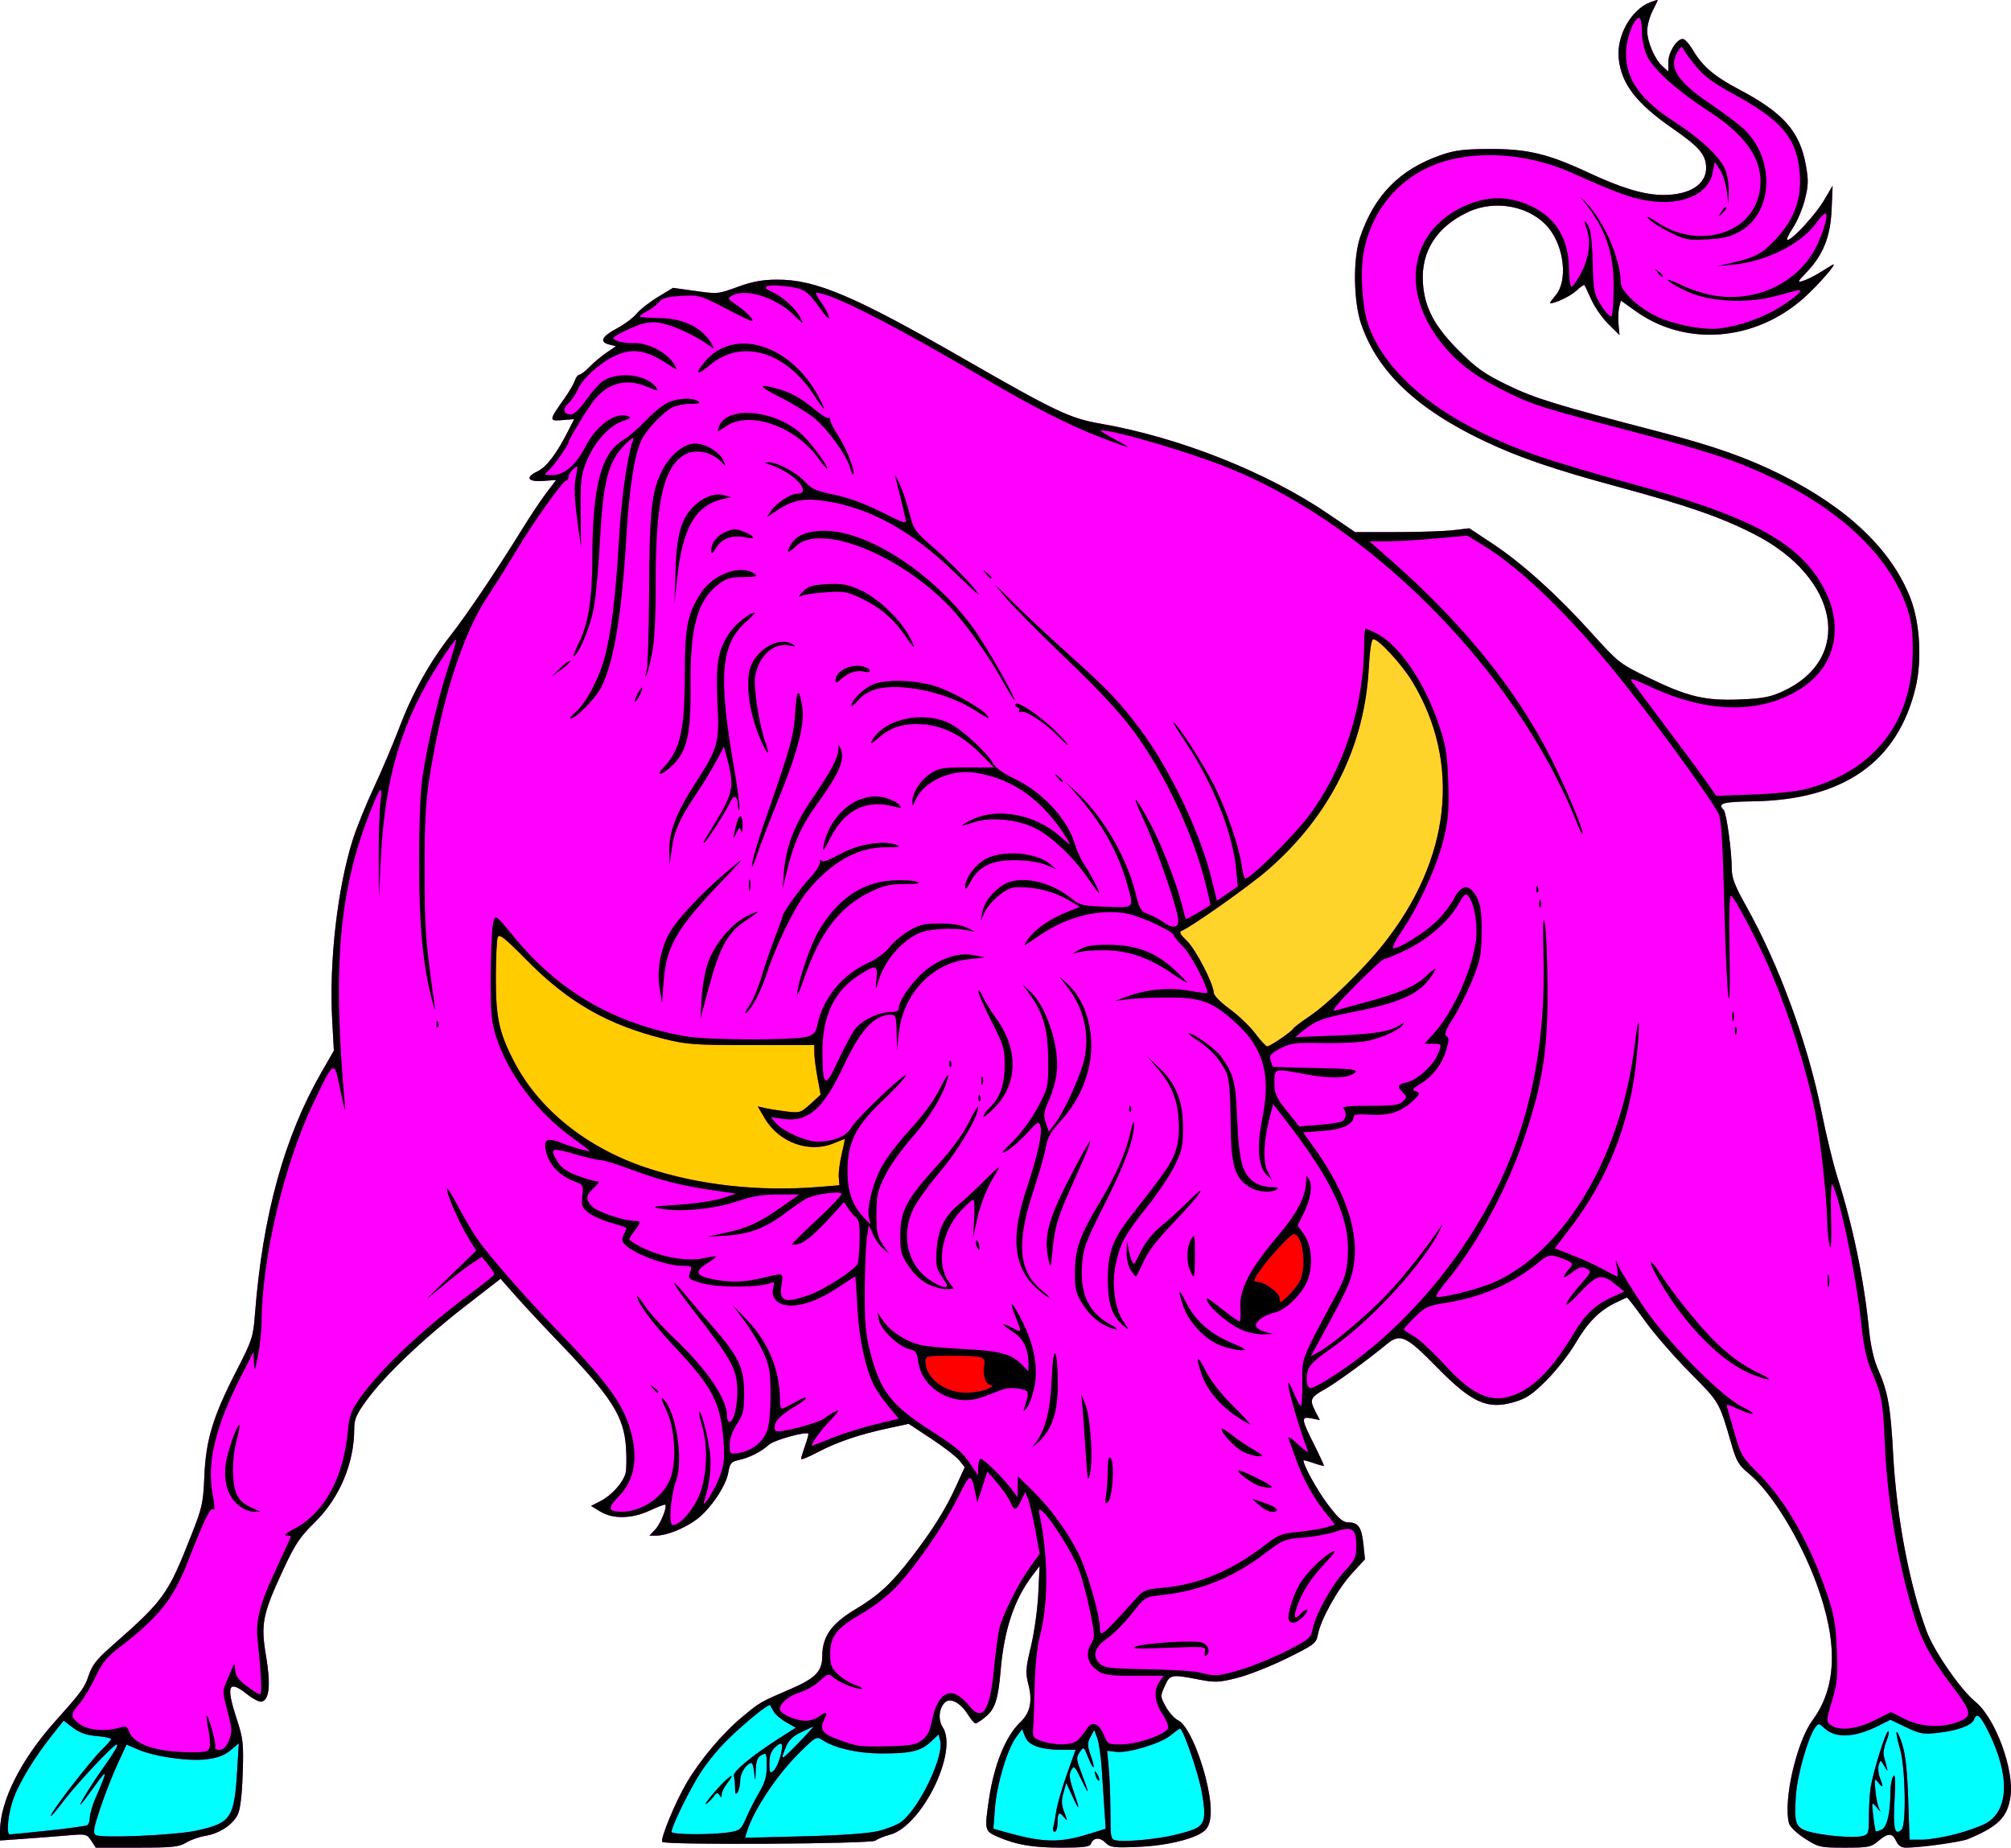 <?xml version="1.0" encoding="UTF-8" standalone="no"?>
<!-- Created with Inkscape (http://www.inkscape.org/) -->

<svg
   version="1.1"
   id="svg1791"
   width="429.718"
   height="394.752"
   viewBox="0 0 429.718 394.752"
   sodipodi:docname="bik1b.svg"
   inkscape:version="1.2.2 (732a01da63, 2022-12-09, custom)"
   xmlns:inkscape="http://www.inkscape.org/namespaces/inkscape"
   xmlns:sodipodi="http://sodipodi.sourceforge.net/DTD/sodipodi-0.dtd"
   xmlns="http://www.w3.org/2000/svg"
   xmlns:svg="http://www.w3.org/2000/svg">
  <defs
     id="defs1795" />
  <sodipodi:namedview
     id="namedview1793"
     pagecolor="#ffffff"
     bordercolor="#000000"
     borderopacity="0.25"
     inkscape:showpageshadow="2"
     inkscape:pageopacity="0.0"
     inkscape:pagecheckerboard="0"
     inkscape:deskcolor="#d1d1d1"
     showgrid="false"
     inkscape:zoom="0.86772068"
     inkscape:cx="267.36714"
     inkscape:cy="308.85515"
     inkscape:window-width="1920"
     inkscape:window-height="1031"
     inkscape:window-x="0"
     inkscape:window-y="25"
     inkscape:window-maximized="1"
     inkscape:current-layer="layer1" />
  <g
     inkscape:groupmode="layer"
     id="layer1"
     inkscape:label="Royal 1"
     transform="translate(54.028,26.477)">
    <path
       style="fill:#ff00ff;stroke-width:0.565"
       d="m -34.532,366.791 c -0.941,-1.436 -1.103,-1.473 -5.008,-1.136 -2.22,0.192 -6.388,0.515 -9.262,0.72 l -5.226,0.371 v -1.942 c 0,-6.421 4.424,-15.27 11.718,-23.439 5.814,-6.512 6.361,-7.261 7.247,-9.929 0.693,-2.085 1.741,-3.443 4.597,-5.954 11.522,-10.127 12.246,-11.127 17.282,-23.873 2.371,-6.002 2.586,-6.971 2.823,-12.712 0.319,-7.729 1.841,-12.729 6.838,-22.463 3.37,-6.564 3.601,-7.264 3.967,-12.027 C 2.073,233.241 6.698,216.433 14.729,202.489 l 2.585,-4.488 -0.357,-6.528 c -0.685,-12.536 1.132,-28.324 4.456,-38.731 0.794,-2.486 2.809,-7.443 4.479,-11.017 1.669,-3.573 4.151,-9.431 5.516,-13.017 2.745,-7.215 6.479,-13.875 11.006,-19.633 3.238,-4.119 9.852,-13.943 14.99,-22.266 1.783,-2.889 4.179,-6.486 5.324,-7.995 l 2.082,-2.743 -2.732,0.2 c -3.36,0.247 -3.97,-0.753 -1.247,-2.045 1.922,-0.912 4.132,-3.831 6.581,-8.69 l 1.24,-2.461 -2.529,0.201 c -2.904,0.231 -2.89,0.097 0.474,-4.649 1.01,-1.425 2.011,-3.141 2.224,-3.814 0.213,-0.672 0.634,-1.223 0.934,-1.223 0.3,0 1.297,-0.768 2.215,-1.707 0.918,-0.939 2.558,-2.311 3.645,-3.048 l 1.976,-1.341 -1.404,-0.352 c -2.193,-0.55 -1.667,-1.706 1.562,-3.43 1.631,-0.871 3.546,-2.296 4.254,-3.167 0.709,-0.871 2.748,-2.47 4.533,-3.554 l 3.245,-1.971 4.224,0.59 c 5.474,0.765 5.263,0.784 9.874,-0.892 2.883,-1.048 5.095,-1.442 8.163,-1.452 8.267,-0.029 16.522,3.485 40.326,17.166 19.006,10.923 22.309,12.489 28.661,13.585 16.837,2.905 35.668,10.361 48.837,19.335 l 5.65,3.85 8.757,0.001 c 4.816,5.56e-4 10.312,-0.182 12.214,-0.406 l 3.457,-0.407 5.018,3.326 c 6.351,4.21 13.826,10.961 21.184,19.131 5.609,6.228 5.912,6.466 12.025,9.435 8.458,4.108 12.093,4.978 19.551,4.679 4.869,-0.195 6.513,-0.502 9.15,-1.709 15.286,-6.998 12.172,-24.304 -6.046,-33.601 -7.062,-3.604 -14.098,-6.058 -28.725,-10.02 -14.095,-3.818 -21.52,-6.354 -28.999,-9.903 -14.359,-6.816 -22.72,-14.742 -26.234,-24.872 -1.693,-4.881 -1.823,-14.015 -0.265,-18.644 3.018,-8.966 8.484,-14.524 17.275,-17.567 2.991,-1.035 4.93,-1.275 10.452,-1.295 8.005,-0.029 12.484,1.043 21.017,5.031 7.204,3.367 11.983,4.792 16.066,4.792 5.691,0 9.233,-2.296 9.13,-5.918 -0.077,-2.716 -1.478,-4.354 -6.987,-8.167 -7.916,-5.48 -11.067,-9.525 -11.684,-14.999 -0.547,-4.851 2.645,-10.551 6.78,-12.11 0.855,-0.322 1.554,-0.519 1.554,-0.437 0,0.082 -0.508,1.146 -1.13,2.365 -0.621,1.219 -1.124,3.116 -1.118,4.215 0.014,2.397 1.626,6.108 3.298,7.595 l 1.21,1.076 v -1.989 c 0,-2.1 1.786,-4.966 3.095,-4.966 0.414,0 1.391,1.08 2.171,2.401 2.044,3.462 4.555,5.598 9.878,8.403 9.458,4.985 12.962,8.972 14.258,16.225 0.572,3.201 0.535,4.327 -0.245,7.369 -0.506,1.975 -1.671,4.704 -2.59,6.065 -0.919,1.361 -1.412,2.475 -1.097,2.475 1.035,0 6.007,-5.408 7.839,-8.526 l 1.795,-3.055 -0.212,5.085 c -0.243,5.829 -1.789,9.683 -5.411,13.481 -1.908,2.001 -1.963,2.146 -0.668,1.754 0.777,-0.236 2.302,-0.981 3.39,-1.657 1.088,-0.676 2.359,-1.455 2.825,-1.732 1.537,-0.914 -2.842,4.181 -6.055,7.045 -10.445,9.31 -25.265,10.476 -35.945,2.828 l -3.165,-2.267 -0.358,1.427 c -0.197,0.785 -0.261,2.443 -0.143,3.685 l 0.215,2.258 -2.339,-2.295 c -1.286,-1.262 -2.935,-3.611 -3.664,-5.219 -0.729,-1.608 -1.402,-3.032 -1.495,-3.165 -0.093,-0.133 -0.866,0.405 -1.717,1.194 -1.255,1.164 -4.479,2.719 -5.637,2.719 -0.137,0 0.41,-0.782 1.214,-1.738 2.605,-3.096 1.832,-10.31 -1.543,-14.404 -3.805,-4.616 -11.314,-6.106 -17.129,-3.398 -6.703,3.121 -10.089,8.346 -9.714,14.989 0.306,5.413 2.452,9.466 7.85,14.825 3.619,3.592 5.381,4.831 10.22,7.182 5.832,2.834 10.435,4.25 32.4,9.968 11.635,3.029 18.726,5.521 25.988,9.133 14.354,7.138 23.799,16.171 27.774,26.562 1.993,5.21 2.438,13.179 1.058,18.946 -3.8,15.882 -15.369,24.008 -34.62,24.32 -6.668,0.108 -7.786,0.429 -6.392,1.835 0.6,0.605 1.728,8.819 1.728,12.584 0,1.942 0.655,3.642 3.052,7.924 7.085,12.654 13.208,29.4 16.184,44.26 0.953,4.757 2.459,10.937 3.347,13.733 3.306,10.41 5.66,21.759 6.737,32.485 0.347,3.45 1.027,6.477 1.906,8.474 2.146,4.877 2.72,8.068 3.251,18.073 0.711,13.396 3.465,27.985 7.168,37.976 1.575,4.249 7.295,12.512 10.408,15.036 4.269,3.462 8.36,14.545 7.496,20.312 -0.655,4.377 -2.611,6.327 -9.033,9.006 -1.557,0.649 -10.105,1.84 -13.28,1.85 -1.015,0.004 -1.66,-0.428 -2.107,-1.408 -0.812,-1.783 -1.756,-1.783 -3.828,-5.7e-4 -1.507,1.296 -2.091,1.412 -7.139,1.412 -5.302,5.6e-4 -5.606,-0.069 -8.542,-1.947 -1.739,-1.112 -3.194,-2.505 -3.393,-3.249 -1.278,-4.77 1.593,-17.35 5.022,-22.011 5.228,-7.105 5.501,-16.616 0.841,-29.255 -3.555,-9.643 -9.671,-19.559 -14.505,-23.52 -2.059,-1.687 -2.601,-2.598 -3.604,-6.058 -2.703,-9.322 -2.509,-8.985 -8.933,-15.467 -3.336,-3.366 -7.662,-8.344 -9.613,-11.063 -1.951,-2.719 -3.667,-4.943 -3.814,-4.943 -0.147,0 -1.337,0.536 -2.645,1.191 -3.415,1.71 -5.818,4.182 -8.456,8.696 -1.271,2.175 -3.999,5.65 -6.063,7.722 -3.089,3.101 -4.322,3.933 -6.974,4.704 -5.755,1.673 -9.049,0.166 -16.674,-7.626 -6.307,-6.446 -7.678,-7.083 -10.409,-4.843 -4.584,3.759 -10.869,8.332 -13.427,9.768 -3.063,1.72 -3.248,2.187 -1.9,4.792 l 0.904,1.749 -1.752,-0.35 c -2.304,-0.461 -2.258,0.047 0.496,5.529 1.236,2.461 2.19,4.531 2.119,4.6 -0.071,0.069 -1.082,-0.203 -2.248,-0.605 -1.165,-0.402 -2.119,-0.654 -2.119,-0.561 0,1.111 2.957,6.445 5.234,9.443 2.309,3.04 3.204,3.814 4.412,3.814 2.077,0 2.801,1.081 3.179,4.741 l 0.322,3.124 -2.866,3.135 c -3.016,3.3 -6.608,9.787 -7.217,13.035 -0.337,1.795 -0.782,2.131 -6.657,5.023 -3.463,1.705 -8.235,3.584 -10.605,4.176 -3.882,0.97 -4.694,1.002 -8.192,0.325 -5.882,-1.138 -6.119,-1.092 -7.251,1.418 -0.977,2.166 -0.972,2.256 0.268,4.462 0.696,1.238 1.882,2.532 2.637,2.876 1.722,0.785 4.273,6.112 5.817,12.152 1.43,5.592 1.481,9.395 0.148,11.041 -1.517,1.874 -7.971,3.559 -14.648,3.824 -5.213,0.207 -5.864,0.12 -6.908,-0.924 -1.208,-1.208 -2.571,-1.086 -3.094,0.278 -0.24,0.625 -1.633,0.804 -6.25,0.804 -6.225,0 -9.719,-0.597 -13.726,-2.347 -2.731,-1.192 -2.776,-1.393 -1.801,-7.996 1.091,-7.39 3.571,-13.493 6.685,-16.45 2.137,-2.029 2.659,-4.494 1.724,-8.142 -0.634,-2.472 -0.571,-3.368 0.565,-8.075 0.703,-2.912 1.404,-7.964 1.56,-11.226 l 0.282,-5.932 -1.507,1.977 c -3.9,5.119 -6.077,11.617 -6.815,20.339 -0.515,6.096 -1.187,8.196 -3.148,9.846 -0.95,0.799 -1.942,1.454 -2.203,1.454 -0.262,0 -0.996,-0.842 -1.632,-1.872 -1.509,-2.442 -3.663,-3.648 -4.812,-2.694 -1.376,1.142 -1.657,3.752 -0.581,5.395 3.383,5.162 -4.461,21.132 -11.274,22.953 -1.279,0.342 -2.683,0.914 -3.121,1.272 -0.859,0.702 -44.84,0.965 -45.533,0.272 -0.509,-0.509 2.726,-8.38 5.15,-12.528 2.882,-4.931 7.713,-10.674 11.914,-14.16 3.83,-3.179 3.819,-3.173 10.339,-5.977 5.321,-2.289 6.78,-3.79 6.78,-6.98 0,-4.186 1.936,-6.969 6.926,-9.957 5.172,-3.096 7.851,-5.57 12.258,-11.317 4.455,-5.81 7.167,-10.15 9.384,-15.015 l 1.878,-4.12 -1.126,-1.431 c -0.619,-0.787 -3.314,-2.872 -5.989,-4.634 l -4.863,-3.203 -4.405,0.947 c -6.15,1.321 -10.925,2.947 -15.052,5.124 -1.942,1.025 -3.531,1.67 -3.531,1.434 0,-0.236 0.384,-1.517 0.853,-2.848 0.469,-1.33 0.787,-2.478 0.706,-2.551 -0.584,-0.522 -7.361,1.375 -8.437,2.36 -1.644,1.507 -4.164,2.78 -6.497,3.282 -1.554,0.335 -1.843,0.685 -2.172,2.633 -0.493,2.92 -3.885,7.92 -6.849,10.096 -2.599,1.908 -6.366,3.406 -8.565,3.406 h -1.44 l 1.242,-1.322 c 1.131,-1.204 2.594,-4.831 2.135,-5.291 -0.105,-0.105 -1.562,0.448 -3.239,1.228 -3.892,1.812 -7.921,1.899 -10.656,0.232 l -1.959,-1.194 2.031,-1.042 c 2.382,-1.222 4.846,-3.974 5.347,-5.973 0.195,-0.776 0.234,-3.235 0.088,-5.465 -0.436,-6.655 -3.023,-10.718 -14.271,-22.416 -3.436,-3.573 -7.661,-8.104 -9.389,-10.068 l -3.141,-3.571 -7.775,6.029 c -8.844,6.857 -17.041,14.696 -20.875,19.961 -2.213,3.039 -2.618,3.997 -2.625,6.215 -0.023,7.285 -3.17,14.687 -8.44,19.853 -3.176,3.114 -4.194,4.639 -6.695,10.027 -4.482,9.657 -4.87,11.611 -3.696,18.573 1.028,6.093 0.693,9.369 -0.991,9.693 -0.475,0.091 -1.836,-0.606 -3.024,-1.55 -4.077,-3.24 -4.615,-1.945 -2.226,5.362 1.343,4.106 1.453,5.128 1.243,11.566 -0.15,4.597 -0.516,7.646 -1.049,8.736 -1.07,2.186 -3.922,4.066 -6.906,4.553 -1.313,0.214 -3.181,0.871 -4.15,1.46 -1.529,0.929 -2.921,1.07 -10.528,1.07 h -8.767 z"
       id="path1909-3" />
    <path
       style="fill:#ffd42a;stroke-width:0.565"
       d="m 219.687,195.402 c 1.349,-0.928 2.539,-1.882 2.644,-2.119 0.105,-0.237 1.671,-1.428 3.481,-2.647 3.983,-2.683 11.393,-9.906 15.693,-15.297 14.488,-18.166 16.783,-38.784 6.254,-56.196 -2.203,-3.643 -7.179,-9.057 -8.324,-9.057 -0.418,0 -0.76,2.206 -0.988,6.356 -0.911,16.632 -8.379,31.5 -21.571,42.943 -4.012,3.48 -16.306,12.166 -18.418,13.012 -0.587,0.235 -0.299,0.785 1.096,2.097 1.876,1.762 5.705,9.146 5.767,11.119 0.018,0.582 1.506,2.1 3.439,3.507 1.874,1.365 4.329,3.717 5.456,5.226 1.127,1.509 2.267,2.744 2.533,2.744 0.266,0 1.588,-0.76 2.937,-1.688 z"
       id="path2112" />
    <path
       style="fill:#ffcc00;stroke-width:0.565"
       d="m 121.111,227.101 4.237,-0.35 -0.147,-1.695 c -0.081,-0.932 0.204,-3.157 0.632,-4.943 0.428,-1.787 0.716,-3.249 0.639,-3.249 -0.077,0 -1.116,0.408 -2.309,0.906 -5.287,2.209 -11.752,-0.136 -14.811,-5.372 l -1.453,-2.488 1.662,0.372 c 0.914,0.204 2.965,0.53 4.558,0.723 2.738,0.332 3.014,0.244 5.054,-1.626 l 2.158,-1.978 -0.676,-3.667 c -0.372,-2.017 -0.676,-4.401 -0.676,-5.297 l 1.2e-4,-1.63 h -13.418 c -12.27,0 -13.876,-0.115 -18.771,-1.348 -12.114,-3.051 -20.375,-7.793 -29.265,-16.8 -4.743,-4.806 -5.876,-5.699 -6.194,-4.884 -0.214,0.549 -0.395,4.43 -0.402,8.625 -0.015,8.586 0.699,11.823 3.993,18.115 5.302,10.127 15.529,18.29 28.183,22.494 11.23,3.731 24.114,5.155 37.005,4.091 z"
       id="path2108" />
    <path
       id="path1988"
       style="display:inline;fill:#ff0000;stroke-width:0.565"
       d="m 222.464,237.203 c -0.79,0 -5.928,5.617 -7.703,8.42 -0.933,1.473 -0.97,1.75 -0.236,1.75 1.68,0 4.891,2.331 4.891,3.551 0,1.093 0.127,1.059 1.744,-0.479 0.96,-0.913 2.105,-2.346 2.543,-3.186 1.539,-2.946 0.664,-10.057 -1.238,-10.057 z M 149.314,263.191 c -5.44,0 -5.603,0.037 -5.584,1.271 0.056,3.531 4.173,6.646 8.736,6.609 1.554,-0.012 3.587,-0.372 4.52,-0.799 1.086,-0.497 1.343,-0.791 0.717,-0.82 -1.108,-0.052 -1.826,-2.193 -1.43,-4.266 0.348,-1.821 -0.257,-1.996 -6.959,-1.996 z" />
    <path
       id="path1948"
       style="display:inline;fill:#00ffff;stroke-width:0.565"
       d="m 110.444,337.808 c -0.752,0.086 -5.282,3.786 -8.908,7.314 -2.403,2.338 -5.078,5.704 -6.607,8.314 -2.585,4.412 -5.457,10.442 -5.457,11.463 0,0.62 8.525,0.678 12.34,0.084 2.287,-0.356 2.535,-0.573 3.674,-3.207 0.672,-1.554 1.92,-3.99 2.773,-5.416 1.161,-1.939 1.553,-3.332 1.553,-5.529 0,-2.761 -0.068,-2.899 -1.131,-2.33 -0.859,0.46 -1.152,1.243 -1.225,3.268 -0.088,2.459 -0.112,2.501 -0.316,0.545 -0.122,-1.165 -0.377,-2.119 -0.566,-2.119 -1.014,0 -2.412,2.092 -2.42,3.619 -0.005,0.962 -0.255,2.13 -0.557,2.596 -0.417,0.646 -0.55,0.422 -0.557,-0.941 -0.005,-0.984 -0.121,-2.129 -0.26,-2.543 -0.283,-0.844 3.942,-4.351 9.547,-7.924 l 3.693,-2.355 -2.062,-1.168 c -1.134,-0.643 -2.339,-1.677 -2.68,-2.299 -0.341,-0.621 -0.671,-1.225 -0.734,-1.34 -0.015,-0.028 -0.05,-0.037 -0.1,-0.031 z m 258.092,2.293 c -0.297,-0.051 -0.531,0.228 -0.75,0.799 -0.478,1.245 -3.503,2.369 -7.631,2.836 -3.2,0.362 -3.895,0.243 -6.893,-1.189 l -3.334,-1.594 -2.619,1.307 c -5.086,2.54 -9.111,2.708 -11.502,0.48 -1.179,-1.098 -1.24,-1.099 -1.99,-0.086 -1.489,2.01 -3.789,10.113 -4.088,14.402 -0.419,6.016 -0.099,6.929 2.713,7.771 2.948,0.883 9.571,1.451 11.445,0.98 1.363,-0.342 1.435,-0.556 1.447,-4.307 0.007,-2.171 0.17,-4.903 0.361,-6.072 0.572,-3.493 3.235,-12.014 3.756,-12.014 0.266,0 0.095,0.931 -0.381,2.068 -0.475,1.138 -0.733,2.536 -0.572,3.107 0.16,0.571 0.429,1.611 0.598,2.311 0.294,1.222 0.275,1.218 -0.496,-0.098 -0.776,-1.325 -0.814,-1.333 -1.168,-0.217 -0.201,0.634 -0.104,1.84 0.215,2.678 0.803,2.112 0.726,2.416 -0.291,1.135 -0.812,-1.024 -0.858,-0.927 -0.662,1.445 0.115,1.398 0.414,3.05 0.664,3.672 l 0.455,1.131 -0.961,-1.131 c -0.919,-1.081 -0.944,-0.996 -0.604,1.967 0.196,1.703 0.444,3.186 0.553,3.295 0.109,0.108 0.693,-0.067 1.297,-0.391 1.144,-0.612 1.813,-3.614 1.83,-8.197 0.005,-1.277 0.281,-2.704 0.611,-3.17 0.432,-0.609 0.504,0.849 0.258,5.184 -0.341,6.007 0.065,7.66 1.521,6.203 1.043,-1.043 0.795,-13.44 -0.344,-17.238 -0.546,-1.82 -0.867,-3.435 -0.715,-3.588 0.153,-0.153 0.708,1.082 1.232,2.744 0.643,2.038 1.045,5.827 1.236,11.639 l 0.283,8.615 h 2.65 c 1.457,0 4.668,-0.528 7.135,-1.174 2.467,-0.646 5.403,-1.691 6.527,-2.322 4.995,-2.805 5.16,-10.433 0.428,-19.809 -1.053,-2.087 -1.722,-3.088 -2.217,-3.174 z m -408.961,1.031 -2.369,2.979 c -3.742,4.7 -7.015,10.04 -8.33,13.592 -1.177,3.18 -1.639,7.748 -0.785,7.746 0.233,-5.7e-4 3.924,-0.371 8.203,-0.822 4.279,-0.451 8.03,-0.974 8.334,-1.162 0.304,-0.188 0.553,-0.941 0.553,-1.674 0,-0.733 0.532,-2.561 1.184,-4.062 2.733,-6.302 2.684,-6.595 -0.387,-2.307 -1.168,1.631 -2.373,3.221 -2.68,3.531 -0.793,0.803 1.763,-3.49 3.822,-6.422 3.482,-4.958 4.281,-6.289 3.777,-6.289 -0.684,0 -8.694,8.541 -11.521,12.285 -1.233,1.633 -2.355,2.969 -2.494,2.969 -0.695,0 8.514,-11.963 11.062,-14.371 0.966,-0.913 1.756,-1.835 1.756,-2.049 0,-0.214 -1.38,-0.505 -3.066,-0.645 -2.19,-0.182 -3.637,-0.688 -5.062,-1.775 z m 160.148,1.271 c -0.007,0.002 -0.016,0.007 -0.025,0.012 -0.311,0.157 -1.55,0.744 -2.754,1.305 -1.449,0.675 -2.45,1.65 -2.965,2.883 -1.397,3.343 -1.274,3.3 2.912,-1.006 1.797,-1.848 3.039,-3.251 2.832,-3.193 z m 78.404,0.447 c -0.166,0 -1.047,0.627 -1.959,1.395 -2.064,1.737 -9.044,3.87 -11.664,3.564 l -1.957,-0.229 0.35,3.707 c 0.193,2.04 0.353,6.298 0.355,9.461 0.004,5.516 0.056,5.762 1.275,5.99 1.584,0.297 6.495,-0.071 10.592,-0.793 1.709,-0.301 4.159,-0.927 5.443,-1.391 2.895,-1.046 3.234,-2.297 2.211,-8.152 -0.693,-3.962 -3.981,-13.553 -4.646,-13.553 z m -33.734,0.076 -1.32,1.791 c -1.88,2.549 -4.106,10.038 -4.5,15.146 l -0.336,4.361 2.199,0.623 c 8.4,2.385 11.795,2.48 18.18,0.508 v 0.002 l 3.629,-1.121 -0.271,-4.055 c -0.15,-2.23 -0.416,-6.219 -0.588,-8.861 -0.172,-2.643 -0.604,-5.566 -0.961,-6.496 l -0.648,-1.691 -0.795,1.504 c -0.687,1.301 -0.679,1.83 0.053,3.902 1.109,3.144 0.683,3.513 -0.537,0.465 -0.933,-2.331 -0.962,-2.35 -1.805,-1.146 -0.774,1.105 -0.748,1.507 0.264,4.182 1.838,4.859 1.888,5.41 0.17,1.861 -1.494,-3.085 -1.676,-3.26 -2.256,-2.176 -0.495,0.924 -0.389,1.884 0.488,4.434 1.455,4.229 1.369,4.618 -0.244,1.098 l -1.295,-2.824 -0.609,2.143 c -0.477,1.677 -0.43,2.597 0.217,4.236 0.672,1.704 0.679,1.912 0.039,1.107 -1.156,-1.453 -1.508,-1.223 -1.508,0.988 0,1.088 -0.272,1.977 -0.604,1.977 -0.332,0 -0.478,-0.445 -0.324,-0.988 0.154,-0.544 0.455,-2.133 0.67,-3.531 0.215,-1.398 1.227,-4.893 2.25,-7.768 l 1.859,-5.227 -2.914,-0.004 c -4.572,-0.005 -7.18,-0.939 -7.893,-2.828 z m -17.854,1.16 -1.738,1.623 c -2.097,1.959 -4.37,2.477 -10.697,2.438 -4.908,-0.031 -9.758,-1.138 -12.311,-2.811 -1.359,-0.891 -1.449,-0.843 -5.025,2.682 -4.746,4.678 -9.766,12.22 -11.186,16.803 l -0.418,1.352 12.635,-0.324 c 8.17,-0.209 13.805,-0.615 15.951,-1.15 1.825,-0.455 3.987,-1.326 4.803,-1.934 3.805,-2.835 9.166,-13.969 8.33,-17.301 z m -149.537,1.898 -1.781,1.498 c -1.25,1.052 -2.745,1.619 -5.012,1.902 -3.893,0.486 -11.083,-0.518 -14.648,-2.047 l -2.549,-1.092 -1.932,4.184 c -1.063,2.301 -2.721,6.531 -3.682,9.398 -1.414,4.219 -1.603,5.314 -0.994,5.738 1.074,0.748 16.931,0.064 21.521,-0.93 7.395,-1.6 8.109,-2.644 8.719,-12.734 z m 115.783,0.082 c -0.24,-0.005 -0.62,0.244 -1.146,0.734 -0.909,0.847 -1.264,1.824 -1.264,3.484 0,1.982 0.119,2.209 0.844,1.607 0.464,-0.385 1.114,-1.706 1.445,-2.936 0.524,-1.947 0.579,-2.882 0.121,-2.891 z" />
    <path
       style="display:inline;fill:#000000;stroke-width:0.565"
       d="m -34.532,366.791 c -0.941,-1.436 -1.103,-1.473 -5.008,-1.136 -2.22,0.192 -6.388,0.515 -9.262,0.72 l -5.226,0.371 v -1.942 c 0,-6.421 4.424,-15.27 11.718,-23.439 5.814,-6.512 6.361,-7.261 7.247,-9.929 0.693,-2.085 1.741,-3.443 4.597,-5.954 11.522,-10.127 12.246,-11.127 17.282,-23.873 2.371,-6.002 2.586,-6.971 2.823,-12.712 0.319,-7.729 1.841,-12.729 6.838,-22.463 3.37,-6.564 3.601,-7.264 3.967,-12.027 C 2.073,233.241 6.698,216.433 14.729,202.489 l 2.585,-4.488 -0.357,-6.528 c -0.685,-12.536 1.132,-28.324 4.456,-38.731 0.794,-2.486 2.809,-7.443 4.479,-11.017 1.669,-3.573 4.151,-9.431 5.516,-13.017 2.745,-7.215 6.479,-13.875 11.006,-19.633 3.238,-4.119 9.852,-13.943 14.99,-22.266 1.783,-2.889 4.179,-6.486 5.324,-7.995 l 2.082,-2.743 -2.732,0.2 c -3.36,0.247 -3.97,-0.753 -1.247,-2.045 1.922,-0.912 4.132,-3.831 6.581,-8.69 l 1.24,-2.461 -2.529,0.201 c -2.904,0.231 -2.89,0.097 0.474,-4.649 1.01,-1.425 2.011,-3.141 2.224,-3.814 0.213,-0.672 0.634,-1.223 0.934,-1.223 0.3,0 1.297,-0.768 2.215,-1.707 0.918,-0.939 2.558,-2.311 3.645,-3.048 l 1.976,-1.341 -1.404,-0.352 c -2.193,-0.55 -1.667,-1.706 1.562,-3.43 1.631,-0.871 3.546,-2.296 4.254,-3.167 0.709,-0.871 2.748,-2.47 4.533,-3.554 l 3.245,-1.971 4.224,0.59 c 5.474,0.765 5.263,0.784 9.874,-0.892 2.883,-1.048 5.095,-1.442 8.163,-1.452 8.267,-0.029 16.522,3.485 40.326,17.166 19.006,10.923 22.309,12.489 28.661,13.585 16.837,2.905 35.668,10.361 48.837,19.335 l 5.65,3.85 8.757,0.001 c 4.816,5.56e-4 10.312,-0.182 12.214,-0.406 l 3.457,-0.407 5.018,3.326 c 6.351,4.21 13.826,10.961 21.184,19.131 5.609,6.228 5.912,6.466 12.025,9.435 8.458,4.108 12.093,4.978 19.551,4.679 4.869,-0.195 6.513,-0.502 9.15,-1.709 15.286,-6.998 12.172,-24.304 -6.046,-33.601 -7.062,-3.604 -14.098,-6.058 -28.725,-10.02 -14.095,-3.818 -21.52,-6.354 -28.999,-9.903 -14.359,-6.816 -22.72,-14.742 -26.234,-24.872 -1.693,-4.881 -1.823,-14.015 -0.265,-18.644 3.018,-8.966 8.484,-14.524 17.275,-17.567 2.991,-1.035 4.93,-1.275 10.452,-1.295 8.005,-0.029 12.484,1.043 21.017,5.031 7.204,3.367 11.983,4.792 16.066,4.792 5.691,0 9.233,-2.296 9.13,-5.918 -0.077,-2.716 -1.478,-4.354 -6.987,-8.167 -7.916,-5.48 -11.067,-9.525 -11.684,-14.999 -0.547,-4.851 2.645,-10.551 6.78,-12.11 0.855,-0.322 1.554,-0.519 1.554,-0.437 0,0.082 -0.508,1.146 -1.13,2.365 -0.621,1.219 -1.124,3.116 -1.118,4.215 0.014,2.397 1.626,6.108 3.298,7.595 l 1.21,1.076 v -1.989 c 0,-2.1 1.786,-4.966 3.095,-4.966 0.414,0 1.391,1.08 2.171,2.401 2.044,3.462 4.555,5.598 9.878,8.403 9.458,4.985 12.962,8.972 14.258,16.225 0.572,3.201 0.535,4.327 -0.245,7.369 -0.506,1.975 -1.671,4.704 -2.59,6.065 -0.919,1.361 -1.412,2.475 -1.097,2.475 1.035,0 6.007,-5.408 7.839,-8.526 l 1.795,-3.055 -0.212,5.085 c -0.243,5.829 -1.789,9.683 -5.411,13.481 -1.908,2.001 -1.963,2.146 -0.668,1.754 0.777,-0.236 2.302,-0.981 3.39,-1.657 1.088,-0.676 2.359,-1.455 2.825,-1.732 1.537,-0.914 -2.842,4.181 -6.055,7.045 -10.445,9.31 -25.265,10.476 -35.945,2.828 l -3.165,-2.267 -0.358,1.427 c -0.197,0.785 -0.261,2.443 -0.143,3.685 l 0.215,2.258 -2.339,-2.295 c -1.286,-1.262 -2.935,-3.611 -3.664,-5.219 -0.729,-1.608 -1.402,-3.032 -1.495,-3.165 -0.093,-0.133 -0.866,0.405 -1.717,1.194 -1.255,1.164 -4.479,2.719 -5.637,2.719 -0.137,0 0.41,-0.782 1.214,-1.738 2.605,-3.096 1.832,-10.31 -1.543,-14.404 -3.805,-4.616 -11.314,-6.106 -17.129,-3.398 -6.703,3.121 -10.089,8.346 -9.714,14.989 0.306,5.413 2.452,9.466 7.85,14.825 3.619,3.592 5.381,4.831 10.22,7.182 5.832,2.834 10.435,4.25 32.4,9.968 11.635,3.029 18.726,5.521 25.988,9.133 14.354,7.138 23.799,16.171 27.774,26.562 1.993,5.21 2.438,13.179 1.058,18.946 -3.8,15.882 -15.369,24.008 -34.62,24.32 -6.668,0.108 -7.786,0.429 -6.392,1.835 0.6,0.605 1.728,8.819 1.728,12.584 0,1.942 0.655,3.642 3.052,7.924 7.085,12.654 13.208,29.4 16.184,44.26 0.953,4.757 2.459,10.937 3.347,13.733 3.306,10.41 5.66,21.759 6.737,32.485 0.347,3.45 1.027,6.477 1.906,8.474 2.146,4.877 2.72,8.068 3.251,18.073 0.711,13.396 3.465,27.985 7.168,37.976 1.575,4.249 7.295,12.512 10.408,15.036 4.269,3.462 8.36,14.545 7.496,20.312 -0.655,4.377 -2.611,6.327 -9.033,9.006 -1.557,0.649 -10.105,1.84 -13.28,1.85 -1.015,0.004 -1.66,-0.428 -2.107,-1.408 -0.812,-1.783 -1.756,-1.783 -3.828,-5.7e-4 -1.507,1.296 -2.091,1.412 -7.139,1.412 -5.302,5.6e-4 -5.606,-0.069 -8.542,-1.947 -1.739,-1.112 -3.194,-2.505 -3.393,-3.249 -1.278,-4.77 1.593,-17.35 5.022,-22.011 5.228,-7.105 5.501,-16.616 0.841,-29.255 -3.555,-9.643 -9.671,-19.559 -14.505,-23.52 -2.059,-1.687 -2.601,-2.598 -3.604,-6.058 -2.703,-9.322 -2.509,-8.985 -8.933,-15.467 -3.336,-3.366 -7.662,-8.344 -9.613,-11.063 -1.951,-2.719 -3.667,-4.943 -3.814,-4.943 -0.147,0 -1.337,0.536 -2.645,1.191 -3.415,1.71 -5.818,4.182 -8.456,8.696 -1.271,2.175 -3.999,5.65 -6.063,7.722 -3.089,3.101 -4.322,3.933 -6.974,4.704 -5.755,1.673 -9.049,0.166 -16.674,-7.626 -6.307,-6.446 -7.678,-7.083 -10.409,-4.843 -4.584,3.759 -10.869,8.332 -13.427,9.768 -3.063,1.72 -3.248,2.187 -1.9,4.792 l 0.904,1.749 -1.752,-0.35 c -2.304,-0.461 -2.258,0.047 0.496,5.529 1.236,2.461 2.19,4.531 2.119,4.6 -0.071,0.069 -1.082,-0.203 -2.248,-0.605 -1.165,-0.402 -2.119,-0.654 -2.119,-0.561 0,1.111 2.957,6.445 5.234,9.443 2.309,3.04 3.204,3.814 4.412,3.814 2.077,0 2.801,1.081 3.179,4.741 l 0.322,3.124 -2.866,3.135 c -3.016,3.3 -6.608,9.787 -7.217,13.035 -0.337,1.795 -0.782,2.131 -6.657,5.023 -3.463,1.705 -8.235,3.584 -10.605,4.176 -3.882,0.97 -4.694,1.002 -8.192,0.325 -5.882,-1.138 -6.119,-1.092 -7.251,1.418 -0.977,2.166 -0.972,2.256 0.268,4.462 0.696,1.238 1.882,2.532 2.637,2.876 1.722,0.785 4.273,6.112 5.817,12.152 1.43,5.592 1.481,9.395 0.148,11.041 -1.517,1.874 -7.971,3.559 -14.648,3.824 -5.213,0.207 -5.864,0.12 -6.908,-0.924 -1.208,-1.208 -2.571,-1.086 -3.094,0.278 -0.24,0.625 -1.633,0.804 -6.25,0.804 -6.225,0 -9.719,-0.597 -13.726,-2.347 -2.731,-1.192 -2.776,-1.393 -1.801,-7.996 1.091,-7.39 3.571,-13.493 6.685,-16.45 2.137,-2.029 2.659,-4.494 1.724,-8.142 -0.634,-2.472 -0.571,-3.368 0.565,-8.075 0.703,-2.912 1.404,-7.964 1.56,-11.226 l 0.282,-5.932 -1.507,1.977 c -3.9,5.119 -6.077,11.617 -6.815,20.339 -0.515,6.096 -1.187,8.196 -3.148,9.846 -0.95,0.799 -1.942,1.454 -2.203,1.454 -0.262,0 -0.996,-0.842 -1.632,-1.872 -1.509,-2.442 -3.663,-3.648 -4.812,-2.694 -1.376,1.142 -1.657,3.752 -0.581,5.395 3.383,5.162 -4.461,21.132 -11.274,22.953 -1.279,0.342 -2.683,0.914 -3.121,1.272 -0.859,0.702 -44.84,0.965 -45.533,0.272 -0.509,-0.509 2.726,-8.38 5.15,-12.528 2.882,-4.931 7.713,-10.674 11.914,-14.16 3.83,-3.179 3.819,-3.173 10.339,-5.977 5.321,-2.289 6.78,-3.79 6.78,-6.98 0,-4.186 1.936,-6.969 6.926,-9.957 5.172,-3.096 7.851,-5.57 12.258,-11.317 4.455,-5.81 7.167,-10.15 9.384,-15.015 l 1.878,-4.12 -1.126,-1.431 c -0.619,-0.787 -3.314,-2.872 -5.989,-4.634 l -4.863,-3.203 -4.405,0.947 c -6.15,1.321 -10.925,2.947 -15.052,5.124 -1.942,1.025 -3.531,1.67 -3.531,1.434 0,-0.236 0.384,-1.517 0.853,-2.848 0.469,-1.33 0.787,-2.478 0.706,-2.551 -0.584,-0.522 -7.361,1.375 -8.437,2.36 -1.644,1.507 -4.164,2.78 -6.497,3.282 -1.554,0.335 -1.843,0.685 -2.172,2.633 -0.493,2.92 -3.885,7.92 -6.849,10.096 -2.599,1.908 -6.366,3.406 -8.565,3.406 h -1.44 l 1.242,-1.322 c 1.131,-1.204 2.594,-4.831 2.135,-5.291 -0.105,-0.105 -1.562,0.448 -3.239,1.228 -3.892,1.812 -7.921,1.899 -10.656,0.232 l -1.959,-1.194 2.031,-1.042 c 2.382,-1.222 4.846,-3.974 5.347,-5.973 0.195,-0.776 0.234,-3.235 0.088,-5.465 -0.436,-6.655 -3.023,-10.718 -14.271,-22.416 -3.436,-3.573 -7.661,-8.104 -9.389,-10.068 l -3.141,-3.571 -7.775,6.029 c -8.844,6.857 -17.041,14.696 -20.875,19.961 -2.213,3.039 -2.618,3.997 -2.625,6.215 -0.023,7.285 -3.17,14.687 -8.44,19.853 -3.176,3.114 -4.194,4.639 -6.695,10.027 -4.482,9.657 -4.87,11.611 -3.696,18.573 1.028,6.093 0.693,9.369 -0.991,9.693 -0.475,0.091 -1.836,-0.606 -3.024,-1.55 -4.077,-3.24 -4.615,-1.945 -2.226,5.362 1.343,4.106 1.453,5.128 1.243,11.566 -0.15,4.597 -0.516,7.646 -1.049,8.736 -1.07,2.186 -3.922,4.066 -6.906,4.553 -1.313,0.214 -3.181,0.871 -4.15,1.46 -1.529,0.929 -2.921,1.07 -10.528,1.07 h -8.767 z m 213.148,-1.432 3.63,-1.121 -0.273,-4.055 c -0.15,-2.23 -0.414,-6.217 -0.586,-8.86 -0.172,-2.643 -0.605,-5.566 -0.962,-6.497 l -0.649,-1.692 -0.794,1.504 c -0.687,1.301 -0.68,1.829 0.051,3.902 1.109,3.144 0.683,3.514 -0.537,0.465 -0.933,-2.331 -0.96,-2.349 -1.803,-1.145 -0.774,1.105 -0.749,1.506 0.263,4.18 1.838,4.859 1.888,5.412 0.17,1.863 -1.494,-3.085 -1.675,-3.26 -2.256,-2.176 -0.495,0.924 -0.389,1.882 0.488,4.432 1.455,4.229 1.368,4.619 -0.245,1.099 l -1.294,-2.825 -0.609,2.143 c -0.477,1.677 -0.43,2.598 0.217,4.237 0.672,1.704 0.68,1.91 0.04,1.106 -1.156,-1.453 -1.509,-1.222 -1.509,0.989 0,1.088 -0.271,1.977 -0.603,1.977 -0.332,0 -0.477,-0.445 -0.324,-0.989 0.154,-0.544 0.455,-2.133 0.669,-3.531 0.215,-1.398 1.227,-4.894 2.25,-7.768 l 1.86,-5.226 -2.915,-0.004 c -4.572,-0.005 -7.18,-0.939 -7.893,-2.828 l -0.608,-1.612 -1.321,1.79 c -1.88,2.549 -4.105,10.04 -4.499,15.148 l -0.336,4.36 2.199,0.624 c 8.4,2.385 11.795,2.48 18.18,0.508 z m 1.603,-12.078 c -0.545,-1.421 -0.384,-1.787 0.282,-0.642 0.33,0.567 0.481,1.15 0.335,1.296 -0.145,0.145 -0.423,-0.149 -0.617,-0.654 z m 14.902,12.666 c 1.709,-0.301 4.158,-0.927 5.442,-1.391 2.895,-1.046 3.234,-2.296 2.211,-8.151 -0.693,-3.962 -3.98,-13.553 -4.646,-13.553 -0.166,0 -1.047,0.628 -1.959,1.395 -2.064,1.737 -9.043,3.869 -11.662,3.563 l -1.958,-0.229 0.35,3.708 c 0.193,2.04 0.352,6.297 0.354,9.46 0.004,5.516 0.056,5.761 1.275,5.99 1.584,0.297 6.497,-0.071 10.593,-0.793 z m 168.677,-0.541 c 2.467,-0.646 5.404,-1.69 6.528,-2.322 4.995,-2.805 5.159,-10.433 0.427,-19.809 -1.685,-3.338 -2.383,-3.898 -2.967,-2.376 -0.478,1.245 -3.503,2.37 -7.631,2.837 -3.2,0.362 -3.895,0.242 -6.893,-1.191 l -3.334,-1.593 -2.619,1.308 c -5.086,2.54 -9.111,2.708 -11.502,0.481 -1.179,-1.098 -1.24,-1.101 -1.991,-0.088 -1.489,2.01 -3.789,10.113 -4.088,14.402 -0.419,6.016 -0.1,6.93 2.712,7.773 2.948,0.883 9.572,1.45 11.446,0.98 1.363,-0.342 1.435,-0.556 1.447,-4.307 0.007,-2.171 0.169,-4.903 0.361,-6.072 0.572,-3.493 3.237,-12.013 3.757,-12.013 0.266,0 0.095,0.931 -0.381,2.068 -0.475,1.138 -0.733,2.536 -0.573,3.107 0.16,0.571 0.429,1.611 0.598,2.31 0.294,1.222 0.275,1.218 -0.496,-0.098 -0.776,-1.325 -0.814,-1.332 -1.168,-0.216 -0.201,0.634 -0.105,1.839 0.213,2.677 0.803,2.112 0.725,2.415 -0.291,1.135 -0.812,-1.024 -0.857,-0.927 -0.661,1.446 0.115,1.398 0.414,3.051 0.664,3.672 l 0.455,1.13 -0.96,-1.13 c -0.919,-1.081 -0.945,-0.996 -0.604,1.967 0.196,1.703 0.445,3.186 0.553,3.294 0.109,0.108 0.692,-0.067 1.296,-0.391 1.144,-0.612 1.815,-3.615 1.832,-8.198 0.005,-1.277 0.279,-2.704 0.61,-3.17 0.432,-0.609 0.505,0.849 0.259,5.183 -0.341,6.007 0.064,7.66 1.521,6.204 1.043,-1.043 0.796,-13.44 -0.343,-17.239 -0.546,-1.82 -0.868,-3.434 -0.715,-3.587 0.153,-0.153 0.707,1.082 1.231,2.744 0.643,2.038 1.046,5.826 1.237,11.637 l 0.283,8.616 h 2.65 c 1.457,0 4.668,-0.528 7.135,-1.174 z m -375.871,-0.768 c 7.395,-1.6 8.11,-2.644 8.719,-12.734 l 0.357,-5.919 -1.781,1.499 c -1.25,1.052 -2.745,1.619 -5.012,1.903 -3.893,0.486 -11.083,-0.518 -14.649,-2.046 l -2.548,-1.092 -1.933,4.184 c -1.063,2.301 -2.719,6.53 -3.68,9.398 -1.414,4.219 -1.603,5.314 -0.995,5.738 1.074,0.748 16.931,0.063 21.521,-0.93 z m 145.825,0.06 c 1.825,-0.455 3.986,-1.325 4.802,-1.933 3.805,-2.835 9.167,-13.97 8.331,-17.302 l -0.345,-1.376 -1.738,1.624 c -2.097,1.959 -4.369,2.477 -10.696,2.437 -4.908,-0.031 -9.758,-1.138 -12.311,-2.811 -1.359,-0.891 -1.449,-0.843 -5.025,2.682 -4.746,4.678 -9.766,12.22 -11.186,16.803 l -0.418,1.35 12.634,-0.323 c 8.17,-0.209 13.806,-0.616 15.952,-1.151 z m -177.457,-0.071 c 4.279,-0.451 8.029,-0.974 8.333,-1.162 0.304,-0.188 0.553,-0.941 0.553,-1.674 0,-0.733 0.533,-2.561 1.184,-4.063 2.733,-6.302 2.684,-6.595 -0.387,-2.307 -1.168,1.631 -2.374,3.22 -2.681,3.531 -0.793,0.803 1.763,-3.491 3.822,-6.423 3.482,-4.958 4.282,-6.289 3.778,-6.289 -0.684,0 -8.693,8.541 -11.521,12.286 -1.233,1.633 -2.355,2.968 -2.494,2.968 -0.695,0 8.514,-11.963 11.062,-14.371 0.966,-0.913 1.756,-1.835 1.756,-2.049 0,-0.214 -1.38,-0.504 -3.067,-0.644 -2.19,-0.182 -3.637,-0.689 -5.062,-1.777 l -1.996,-1.522 -2.37,2.978 c -3.742,4.7 -7.014,10.04 -8.328,13.592 -1.177,3.18 -1.641,7.748 -0.787,7.746 0.233,-5.7e-4 3.925,-0.37 8.204,-0.822 z m 145.517,0.357 c 2.287,-0.356 2.535,-0.573 3.674,-3.207 0.672,-1.554 1.92,-3.991 2.773,-5.417 1.161,-1.939 1.552,-3.331 1.552,-5.528 0,-2.761 -0.068,-2.9 -1.13,-2.332 -0.859,0.46 -1.153,1.244 -1.225,3.268 -0.088,2.459 -0.112,2.501 -0.317,0.545 -0.122,-1.165 -0.377,-2.119 -0.567,-2.119 -1.014,0 -2.413,2.092 -2.42,3.619 -0.005,0.962 -0.255,2.13 -0.556,2.596 -0.417,0.646 -0.55,0.421 -0.556,-0.942 -0.005,-0.984 -0.122,-2.128 -0.261,-2.542 -0.283,-0.844 3.942,-4.35 9.547,-7.923 l 3.695,-2.355 -2.062,-1.169 c -1.134,-0.643 -2.341,-1.677 -2.681,-2.299 -0.341,-0.621 -0.671,-1.224 -0.734,-1.339 -0.242,-0.44 -5.139,3.519 -9.007,7.282 -2.403,2.338 -5.078,5.704 -6.608,8.315 -2.585,4.412 -5.456,10.444 -5.456,11.464 0,0.62 8.524,0.677 12.339,0.083 z m -3.041,-8.742 c 2.76,-3.197 4.853,-4.588 2.607,-1.733 -0.644,0.819 -1.175,1.899 -1.18,2.401 -0.007,0.725 -0.108,0.755 -0.493,0.149 -0.388,-0.612 -0.639,-0.549 -1.263,0.317 -0.428,0.594 -1.156,1.307 -1.616,1.585 -0.461,0.277 0.414,-0.946 1.944,-2.718 z M 112.665,348.958 c 0.799,-2.966 0.506,-3.582 -1.026,-2.155 -0.909,0.847 -1.263,1.823 -1.263,3.484 0,1.982 0.119,2.208 0.843,1.607 0.464,-0.385 1.114,-1.706 1.445,-2.936 z m 4.226,-3.361 c 1.855,-1.908 3.118,-3.34 2.807,-3.182 -0.311,0.157 -1.55,0.745 -2.753,1.306 -1.449,0.675 -2.451,1.649 -2.966,2.882 -1.397,3.343 -1.274,3.3 2.912,-1.006 z m -126.137,1.261 c 0.155,-0.593 0.069,-2.182 -0.192,-3.531 -0.793,-4.103 -0.497,-4.352 0.63,-0.53 0.587,1.99 0.934,3.833 0.771,4.096 -0.163,0.263 0.241,0.479 0.896,0.479 0.828,0 1.444,-0.603 2.018,-1.978 0.748,-1.789 0.719,-2.387 -0.299,-6.273 -1.1,-4.201 -1.102,-4.347 -0.081,-6.638 0.574,-1.288 1.184,-2.724 1.355,-3.19 0.171,-0.466 0.331,-0.076 0.356,0.868 0.034,1.321 0.588,2.133 2.407,3.531 1.299,0.999 2.598,1.816 2.887,1.816 0.502,0 0.342,-3.818 -0.488,-11.646 -0.455,-4.287 0.457,-7.646 4.302,-15.86 1.541,-3.291 2.801,-6.075 2.801,-6.187 0,-0.112 -0.445,-0.216 -0.989,-0.23 -0.544,-0.014 0.166,-0.628 1.578,-1.364 6.533,-3.404 10.61,-10.763 11.595,-20.926 0.333,-3.441 0.696,-4.395 2.797,-7.345 4.334,-6.086 13.366,-14.602 23.295,-21.962 2.874,-2.131 5.225,-4.035 5.223,-4.233 -0.001,-0.197 -0.606,-1.112 -1.343,-2.034 l -1.34,-1.675 -2.379,1.575 c -1.309,0.866 -4.327,3.225 -6.708,5.241 -3.691,3.126 -3.428,2.797 1.78,-2.235 l 6.109,-5.902 -1.753,-2.848 c -1.86,-3.023 -4.544,-9.208 -4.516,-10.408 0.009,-0.395 1.091,1.316 2.403,3.802 1.313,2.486 3.187,5.664 4.165,7.062 2.56,3.661 10.136,12.303 17.086,19.491 10.488,10.848 13.87,15.45 15.542,21.147 1.765,6.017 0.886,10.92 -2.577,14.383 -2.372,2.372 -2.199,3.143 0.71,3.161 4.073,0.024 8.587,-2.909 10.244,-6.655 1.626,-3.677 1.243,-11.198 -0.779,-15.284 -0.79,-1.596 -1.123,-2.642 -0.739,-2.324 2.825,2.345 4.597,13.035 2.923,17.643 -1.201,3.306 -1.664,9.454 -0.713,9.454 1.338,0 3.452,-2.144 5.103,-5.174 2.082,-3.822 2.637,-10.959 1.226,-15.772 -0.487,-1.663 -0.788,-3.121 -0.669,-3.241 0.393,-0.393 1.928,5.502 2.309,8.867 0.333,2.944 -0.114,6.699 -1.184,9.955 -0.83,2.525 2.007,-1.764 3.178,-4.803 0.993,-2.578 1.145,-3.88 0.89,-7.641 -0.553,-8.188 -2.379,-11.729 -10.436,-20.245 -4.462,-4.716 -8.022,-9.488 -8.022,-10.752 0,-0.311 0.731,0.565 1.625,1.947 0.894,1.381 3.773,4.561 6.398,7.066 7.087,6.761 11.186,12.861 11.186,16.644 0,0.615 0.235,1.118 0.521,1.118 0.989,0 1.863,-4.076 1.636,-7.63 -0.252,-3.962 -1.499,-6.111 -9.498,-16.376 -4.213,-5.406 -5.493,-7.895 -1.699,-3.304 1.243,1.504 4.007,4.729 6.142,7.168 5.377,6.14 6.532,8.607 6.545,13.98 0.009,3.739 -0.188,4.59 -1.536,6.626 -0.976,1.475 -1.546,3.097 -1.546,4.4 0,2.044 0.019,2.06 1.983,1.742 2.805,-0.455 5.156,-2.32 6.027,-4.779 0.439,-1.241 0.734,-4.435 0.716,-7.759 -0.027,-4.925 -0.23,-6.084 -1.583,-9.039 -0.854,-1.864 -2.707,-4.915 -4.117,-6.78 l -2.565,-3.39 3.245,3.366 c 4.539,4.71 7.029,10.749 7.029,17.049 0,1.045 0.191,1.897 0.424,1.893 0.233,-0.004 1.504,-0.625 2.825,-1.38 3.086,-1.764 3.156,-0.985 0.076,0.849 -3.202,1.907 -4.455,3.166 -4.455,4.478 0,0.948 0.277,1.068 1.836,0.797 3.463,-0.602 8.051,-2.014 8.898,-2.738 0.466,-0.398 1.483,-1.041 2.26,-1.429 1.035,-0.516 0.714,0.03 -1.206,2.046 -2.21,2.322 -4.324,5.298 -3.757,5.291 0.089,-10e-4 1.972,-0.74 4.185,-1.642 2.213,-0.902 6.336,-2.2 9.162,-2.885 l 5.139,-1.245 -2.178,-2.622 c -1.198,-1.442 -2.578,-3.417 -3.068,-4.389 -1.884,-3.742 -3.26,-10.156 -3.59,-16.735 -0.183,-3.651 -0.394,-6.638 -0.468,-6.638 -0.074,0 -1.658,1.017 -3.52,2.261 -3.969,2.651 -7.36,3.954 -10.286,3.954 -2.691,0 -4.266,-1.573 -3.727,-3.721 0.326,-1.299 0.238,-1.447 -0.639,-1.071 -2.24,0.959 -11.233,0.986 -14.477,0.043 -3.028,-0.88 -3.147,-0.985 -2.638,-2.324 0.508,-1.337 0.435,-1.402 -1.572,-1.408 -3.685,-0.011 -10.822,-2.707 -12.492,-4.719 -0.543,-0.654 -0.556,-1.135 -0.058,-2.067 0.357,-0.668 0.566,-1.289 0.463,-1.379 -0.103,-0.091 -1.609,-0.573 -3.347,-1.071 -1.738,-0.499 -3.864,-1.46 -4.724,-2.137 -1.371,-1.078 -1.532,-1.524 -1.298,-3.597 0.255,-2.263 0.183,-2.397 -1.632,-3.053 -2.893,-1.046 -5.195,-3.278 -5.938,-5.758 -0.917,-3.06 -0.168,-3.779 2.731,-2.622 2.48,0.99 6.393,2.115 6.393,1.838 0,-0.103 -1.595,-1.326 -3.545,-2.717 -7.579,-5.408 -13.902,-13.735 -16.388,-21.58 -1.105,-3.486 -1.245,-5.093 -1.188,-13.559 0.036,-5.282 0.29,-10.287 0.565,-11.121 0.494,-1.499 0.541,-1.465 4.172,2.981 9.687,11.863 21.39,18.712 36.723,21.49 4.768,0.864 23.499,0.924 26.253,0.084 1.328,-0.405 1.767,-0.945 2.11,-2.597 1.154,-5.554 5.293,-10.613 10.706,-13.084 1.86,-0.849 3.815,-2.272 4.68,-3.407 0.817,-1.072 2.685,-2.653 4.15,-3.515 2.232,-1.312 3.306,-1.565 6.619,-1.559 2.55,0.005 4.657,0.348 5.932,0.965 1.884,0.913 1.898,0.939 0.282,0.557 -3.168,-0.748 -8.937,-0.391 -11.017,0.683 -4.009,2.069 -7.317,6.237 -8.557,10.781 -0.357,1.308 -0.403,1.082 -0.201,-0.989 0.315,-3.228 -0.046,-3.315 -3.787,-0.914 -5.29,3.395 -7.821,8.794 -7.754,16.541 0.064,7.388 0.574,7.673 3.285,1.838 1.276,-2.746 2.868,-5.763 3.538,-6.704 1.421,-1.996 5.063,-3.809 7.686,-3.827 1.33,-0.009 1.836,-0.271 1.836,-0.952 0,-1.691 3.439,-6.345 6.169,-8.349 3.336,-2.449 6.936,-3.476 9.954,-2.839 l 2.238,0.472 -3.466,0.369 c -7.835,0.833 -14.023,7.393 -14.912,15.807 l -0.388,3.672 -0.08,-3.814 c -0.072,-3.442 -0.193,-3.813 -1.238,-3.813 -3.513,0 -6.508,3.26 -10.152,11.049 -4.271,9.131 -7.567,11.999 -12.89,11.217 l -2.636,-0.387 1.13,1.287 c 1.557,1.774 6.368,3.94 8.757,3.943 3.644,0.005 6.216,-1.06 7.396,-3.059 0.604,-1.024 3.818,-4.376 7.142,-7.448 6.506,-6.013 5.675,-4.166 -1.014,2.253 -5.296,5.083 -6.983,8.572 -6.999,14.478 -0.012,4.51 1.129,7.655 3.714,10.24 l 1.238,1.238 -0.341,-1.304 c -0.523,-2 0.553,-6.697 2.394,-10.456 0.955,-1.95 3.618,-5.519 6.266,-8.402 3.003,-3.267 5.294,-6.414 6.583,-9.039 1.093,-2.225 1.817,-3.269 1.619,-2.333 -0.724,3.415 -3.782,8.584 -7.665,12.956 -2.19,2.465 -4.801,6.146 -5.802,8.18 -1.592,3.235 -1.821,4.267 -1.821,8.23 0,3.886 0.196,4.813 1.378,6.509 l 1.378,1.977 -1.315,-1.13 c -0.723,-0.621 -1.712,-2.02 -2.197,-3.107 l -0.882,-1.977 -0.403,2.825 c -0.222,1.554 -0.425,6.596 -0.453,11.205 -0.04,6.729 0.18,9.279 1.114,12.939 2.178,8.531 4.406,11.445 12.96,16.955 5.721,3.685 6.725,4.544 8.679,7.425 l 1.49,2.197 v -1.774 c 0,-0.976 0.253,-1.774 0.562,-1.774 0.657,0 4.819,4.105 6.61,6.52 l 1.24,1.672 0.031,-2.241 0.031,-2.241 3.157,3.088 c 3.834,3.75 7.391,8.635 9.828,13.496 1.791,3.573 4.529,13.036 4.529,15.653 0,2.381 0.33,2.113 8.185,-6.624 1.114,-1.239 1.962,-1.521 5.465,-1.819 7.355,-0.625 14.663,-3.687 21.538,-9.025 2.857,-2.218 3.643,-2.538 7.036,-2.86 2.101,-0.199 4.771,-0.629 5.932,-0.954 l 2.112,-0.591 -2.299,-2.908 c -2.555,-3.233 -4.675,-7.156 -6.18,-11.436 -0.548,-1.561 -1.188,-3.346 -1.421,-3.967 -0.284,-0.756 0.374,-0.383 1.99,1.13 1.328,1.243 2.272,1.879 2.099,1.412 -3.332,-8.967 -5.773,-19.106 -2.954,-12.272 0.605,1.467 1.259,2.667 1.454,2.667 0.195,0 0.334,-2.236 0.308,-4.969 -0.051,-5.459 -0.324,-4.735 6.741,-17.89 2.351,-4.378 2.754,-5.611 2.98,-9.128 0.516,-8.033 -3.094,-15.907 -13.397,-29.226 l -2.555,-3.303 -0.709,2.738 c -1.345,5.193 -1.531,9.498 -0.499,11.576 l 0.942,1.897 -1.245,-1.238 c -1.698,-1.688 -1.996,-6.07 -0.808,-11.891 1.887,-9.253 0.31,-14.969 -5.628,-20.396 -4.963,-4.536 -7.395,-5.458 -14.398,-5.458 -3.263,0 -7.203,0.174 -8.757,0.387 l -2.825,0.387 2.994,-1.068 c 4.199,-1.498 8.826,-1.901 13.025,-1.136 1.974,0.36 3.674,0.57 3.776,0.468 0.555,-0.555 -3.325,-8.103 -5.056,-9.834 -1.115,-1.115 -2.027,-2.221 -2.027,-2.457 0,-0.763 -6.407,-3.819 -9.533,-4.547 -5.679,-1.322 -12.907,0.333 -18.812,4.307 -1.598,1.075 -3.154,2.109 -3.458,2.297 -0.304,0.188 0.035,-0.453 0.753,-1.424 1.573,-2.128 4.692,-4.261 8.304,-5.68 l 2.667,-1.048 -1.966,-1.199 c -3.497,-2.133 -7.83,-3.212 -11.975,-2.982 -1.842,0.102 -5.385,3.075 -6.486,5.442 l -0.793,1.705 0.336,-1.695 c 0.437,-2.207 1.9,-4.198 4.292,-5.846 3.441,-2.37 10.294,-1.022 15.018,2.953 1.473,1.24 2.282,1.419 7.139,1.581 6.29,0.21 6.049,0.492 4.424,-5.186 -1.945,-6.796 -5.671,-13.271 -11.052,-19.207 l -2.304,-2.542 2.735,2.542 c 5.588,5.194 10.659,13.881 12.509,21.428 0.85,3.467 1.154,3.988 2.629,4.502 0.917,0.32 2.429,1.123 3.358,1.785 2.303,1.64 3.556,1.103 3.043,-1.303 -0.883,-4.139 -4.925,-15.57 -7.312,-20.675 -2.77,-5.925 -2.087,-5.547 1.372,0.76 2.331,4.249 5.722,12.924 6.846,17.514 0.381,1.554 0.758,2.907 0.838,3.007 0.111,0.138 4.321,-2.286 5.203,-2.995 0.081,-0.066 -0.473,-2.51 -1.233,-5.432 -2.4,-9.236 -7.455,-20.332 -13.152,-28.87 -3.7,-5.545 -7.763,-10.053 -17.28,-19.173 -5.069,-4.858 -10.581,-10.451 -12.247,-12.429 -2.922,-3.469 -2.871,-3.436 1.451,0.923 2.465,2.486 7.782,7.471 11.816,11.077 8.534,7.63 11.3,10.518 15.635,16.324 6.428,8.608 12.813,21.955 15.276,31.932 l 1.17,4.741 2.213,-1.529 2.213,-1.529 -0.293,-3.39 c -0.674,-7.804 -4.936,-18.621 -10.754,-27.291 -1.732,-2.581 -2.933,-4.559 -2.67,-4.396 1.091,0.674 6.43,9.001 8.766,13.672 2.655,5.309 5.266,12.934 5.825,17.012 0.184,1.345 0.511,2.554 0.726,2.687 0.735,0.454 10.131,-8.786 13.553,-13.327 7.557,-10.029 11.887,-23.581 11.887,-37.205 0,-1.566 0.137,-2.847 0.305,-2.847 0.168,0 1.26,0.487 2.426,1.082 4.732,2.414 10.115,10.293 13.156,19.256 1.567,4.62 1.855,6.35 2.065,12.429 0.202,5.854 0.037,7.931 -0.967,12.143 -1.339,5.62 -5.404,14.556 -8.998,19.778 -1.283,1.864 -2.082,3.474 -1.777,3.576 0.962,0.322 6.944,-3.425 9.418,-5.899 1.304,-1.304 2.903,-3.413 3.552,-4.685 1.588,-3.114 3.42,-3.186 4.907,-0.195 0.82,1.651 1.041,3.304 0.999,7.486 -0.048,4.766 -0.275,5.908 -2.028,10.197 -1.086,2.656 -2.925,6.315 -4.087,8.131 -1.569,2.453 -1.929,3.415 -1.4,3.742 0.572,0.354 0.57,0.92 -0.011,2.886 -0.917,3.102 -2.84,5.656 -5.493,7.296 -1.815,1.122 -1.943,1.334 -1.001,1.667 0.983,0.348 0.914,0.536 -0.777,2.121 -2.447,2.292 -5.156,3.124 -9.221,2.83 -2.286,-0.165 -3.33,-0.036 -3.33,0.414 0,1.652 -2.366,2.758 -6.553,3.064 l -4.232,0.309 2.613,3.672 c 6.604,9.282 9.424,17.929 8.152,24.998 -0.596,3.313 -1.376,5.01 -7.025,15.303 l -2.119,3.86 1.616,-0.854 c 2.82,-1.49 10.508,-7.978 14.768,-12.463 3.447,-3.629 8.165,-9.577 11.294,-14.239 0.604,-0.9 0.612,-0.845 0.054,0.343 -3.246,6.906 -14.348,19.131 -22.84,25.151 -4.461,3.162 -5.355,4.054 -5.652,5.64 -0.194,1.036 -0.132,2.28 0.139,2.765 0.422,0.754 0.993,0.578 3.974,-1.225 10.654,-6.445 21.251,-16.829 29.324,-28.736 12.159,-17.934 17.662,-37.853 17.065,-61.767 -0.176,-7.056 -0.098,-9.094 0.273,-7.082 0.286,1.554 0.55,7.782 0.585,13.842 0.075,12.919 -1.02,20.127 -4.759,31.333 -3.848,11.534 -10.276,23.426 -17.048,31.542 -1.242,1.488 -2.132,2.832 -1.978,2.986 0.561,0.561 9.222,-1.59 12.549,-3.115 15.246,-6.994 27.024,-27.086 29.929,-51.057 0.914,-7.54 1.141,-4.703 0.292,3.646 -1.363,13.404 -6.069,25.374 -14.089,35.834 l -3.373,4.399 3.878,1.509 c 2.133,0.83 5.084,2.183 6.557,3.006 1.473,0.824 2.794,1.497 2.935,1.497 0.141,0 0.112,-0.826 -0.064,-1.836 l -0.32,-1.836 0.804,1.744 c 0.442,0.959 2.632,4.519 4.867,7.91 4.99,7.573 16.711,19.526 21.476,21.9 3.473,1.731 2.575,2.019 -1.098,0.352 -2.277,-1.033 -2.443,-1.043 -2.155,-0.129 0.172,0.545 0.912,3.097 1.644,5.671 1.207,4.244 1.637,4.981 4.613,7.91 6.095,5.997 11.228,14.902 15.051,26.11 1.525,4.47 1.876,6.464 2.102,11.933 0.236,5.711 0.102,7.137 -1.029,10.948 -1.266,4.266 -1.273,4.403 -0.242,5.157 1.805,1.32 5.439,0.929 9.301,-1.001 l 3.554,-1.776 2.949,1.493 c 3.269,1.655 7.564,1.951 10.974,0.755 3.604,-1.264 3.518,-2.024 -0.893,-7.836 -4.244,-5.593 -6.244,-9.158 -7.708,-13.742 -3.611,-11.31 -6.064,-25.141 -6.612,-37.288 -0.449,-9.956 -0.635,-10.983 -2.986,-16.477 -0.974,-2.277 -1.617,-5.306 -2.079,-9.794 -1.032,-10.033 -4.53,-26.875 -6.207,-29.892 -0.244,-0.438 -0.357,2.74 -0.252,7.062 0.118,4.875 0.011,7.215 -0.284,6.164 -0.261,-0.932 -0.505,-3.347 -0.542,-5.367 -0.098,-5.306 -1.533,-18.188 -2.612,-23.446 -1.8,-8.775 -5.135,-19.448 -9.003,-28.813 -2.643,-6.399 -8.29,-17.231 -8.983,-17.231 -0.312,0 -0.423,4.844 -0.276,12.005 0.146,7.101 0.055,11.082 -0.221,9.746 -0.257,-1.243 -0.667,-10.268 -0.91,-20.056 -0.329,-13.248 -0.638,-18.157 -1.211,-19.209 -2.513,-4.615 -15.714,-22.575 -23.463,-31.92 -9.841,-11.868 -19.373,-20.88 -26.985,-25.513 l -3.261,-1.985 -6.723,0.614 c -3.698,0.337 -8.397,0.614 -10.443,0.614 h -3.72 l 4.656,4.096 c 15.33,13.485 26.76,27.617 34.073,42.125 3.23,6.409 7.211,15.943 6.82,16.334 -0.129,0.129 -0.761,-1.174 -1.405,-2.895 -0.644,-1.721 -2.342,-5.461 -3.774,-8.312 -14.735,-29.338 -42.912,-56.053 -70.871,-67.194 -8.535,-3.401 -24.388,-8.019 -26.967,-7.856 -0.238,0.016 1.219,0.919 3.239,2.008 4.072,2.196 3.704,2.125 -3.672,-0.705 C 174.314,64.328 166.617,60.398 156.138,54.236 136.706,42.809 123.466,36.076 120.428,36.076 c -0.278,0 0.114,0.826 0.87,1.836 0.757,1.01 1.56,2.472 1.786,3.249 0.254,0.874 -0.486,0.175 -1.939,-1.831 -2.776,-3.831 -3.28,-4.146 -7.479,-4.669 -3.801,-0.474 -5.337,0.114 -2.939,1.125 2.316,0.976 5.19,3.528 6.222,5.525 0.866,1.676 0.84,1.667 -1.291,-0.428 -3.873,-3.806 -10.235,-5.825 -13.258,-4.207 -1.049,0.561 -0.984,0.693 1.017,2.05 2,1.357 3.671,3.085 3.322,3.435 -0.085,0.085 -2.658,-1.148 -5.719,-2.74 -5.382,-2.799 -5.693,-2.886 -9.453,-2.674 -3.027,0.171 -4.096,0.47 -4.828,1.352 -0.517,0.623 -1.64,1.482 -2.494,1.91 -0.855,0.428 -1.552,0.926 -1.551,1.106 0.001,0.181 1.845,0.341 4.096,0.356 5.249,0.035 9.405,2.099 11.295,5.608 0.583,1.082 0.56,1.086 -0.758,0.141 -3.038,-2.179 -8.107,-4.447 -10.598,-4.742 -2.121,-0.251 -3.344,-0.001 -6.167,1.258 -1.937,0.864 -3.521,1.753 -3.521,1.975 0,0.613 2.325,1.214 4.308,1.115 3.149,-0.158 7.426,2.149 8.823,4.761 0.592,1.106 0.583,1.106 -1.041,0.027 -5.049,-3.353 -7.907,-3.845 -11.807,-2.033 -3.131,1.455 -6.945,4.896 -7.864,7.096 -0.423,1.011 -1.332,2.364 -2.021,3.006 -1.369,1.276 -1.108,2.383 0.562,2.383 0.642,0 1.884,-1.174 3.137,-2.966 1.141,-1.631 2.712,-3.446 3.491,-4.032 2.851,-2.145 8.913,-1.709 11.188,0.804 1.205,1.332 1.01,1.363 -1.627,0.261 -4.358,-1.821 -8.188,-0.857 -11.22,2.825 -1.322,1.606 -5.534,8.518 -5.534,9.082 0,0.59 -3.184,5.108 -4.237,6.012 -1.103,0.947 -1.083,0.97 0.847,0.972 2.474,0.004 5.047,-2.21 6.985,-6.008 2.307,-4.521 6.317,-7.467 9.004,-6.614 0.969,0.308 0.801,0.483 -1.063,1.114 -2.852,0.965 -6.052,4.55 -7.699,8.624 -1.144,2.83 -1.286,4.089 -1.224,10.829 l 0.07,7.627 -0.823,-6.215 c -0.582,-4.395 -0.667,-7.006 -0.289,-8.915 0.516,-2.612 0.499,-2.67 -0.519,-1.749 -0.579,0.524 -1.052,1.294 -1.052,1.712 0,0.418 -0.202,0.76 -0.449,0.76 -0.725,0 -7.017,8.838 -10.86,15.254 -1.954,3.263 -4.56,7.423 -5.791,9.244 -5.416,8.015 -10,22.271 -12.653,39.343 -0.762,4.906 -1.005,9.747 -0.99,19.774 0.018,12.439 0.203,14.872 2.188,28.836 0.153,1.075 -0.081,0.57 -0.519,-1.122 -2.053,-7.925 -2.827,-16.021 -2.837,-29.691 -0.006,-8.406 0.271,-15.384 0.73,-18.361 1.161,-7.537 3.394,-17.052 5.474,-23.323 1.049,-3.162 1.809,-5.847 1.689,-5.967 -0.119,-0.12 -1.598,1.909 -3.285,4.508 C 31.814,127.5 28.233,139.344 27.348,156.978 l -0.411,8.192 -0.04,-8.474 c -0.022,-4.661 0.142,-9.937 0.366,-11.725 0.5,-4.002 0.056,-3.617 -2.123,1.838 -6.768,16.948 -8.172,33.323 -5.426,63.276 0.128,1.398 -0.301,-0.109 -0.954,-3.351 -1.406,-6.982 -1.281,-7.035 -5.849,2.503 -6.2,12.946 -10.94,32.918 -11.034,46.497 -0.014,2.082 -0.366,5.437 -0.78,7.457 -0.693,3.374 -0.762,3.489 -0.85,1.412 l -0.096,-2.26 -2.598,5.085 c -5.59,10.94 -7.418,18.522 -6.125,25.403 0.446,2.372 0.492,3.539 0.124,3.172 -0.594,-0.594 -1.924,2.14 -5.513,11.337 -3.06,7.842 -6.217,11.79 -14.458,18.087 -2.799,2.139 -3.788,3.358 -5.271,6.497 -1.004,2.126 -2.572,4.715 -3.484,5.754 -1.892,2.156 -1.855,2.672 0.309,4.288 1.659,1.239 5.515,1.547 8.393,0.672 1.342,-0.408 1.617,-0.281 2.092,0.967 0.979,2.575 5.74,4.201 12.54,4.28 3.792,0.044 4.347,-0.08 4.595,-1.028 z m 6.145,-51.764 c -2.187,-1.84 -3.127,-4.739 -2.743,-8.46 0.27,-2.613 2.523,-9.08 2.998,-8.604 0.1,0.1 -0.213,1.697 -0.697,3.548 -0.532,2.034 -0.796,4.858 -0.667,7.138 0.234,4.148 1.147,5.699 4.135,7.017 l 1.695,0.748 -1.51,0.022 c -0.831,0.012 -2.276,-0.622 -3.211,-1.409 z m 218.168,0.029 -1.585,-1.402 2.684,0.89 c 2.735,0.907 3.569,1.914 1.585,1.914 -0.604,0 -1.812,-0.631 -2.684,-1.402 z m -32.738,-2.271 c 0.192,-1.243 0.353,-3.645 0.356,-5.339 0.005,-2.269 0.172,-2.913 0.638,-2.448 0.873,0.873 0.404,8.403 -0.582,9.33 -0.634,0.597 -0.703,0.339 -0.412,-1.543 z m 32.848,-1.818 c -1.342,-0.326 -4.991,-2.984 -4.614,-3.361 0.292,-0.292 7.156,3.058 7.156,3.492 0,0.313 -0.904,0.267 -2.542,-0.131 z m -37.198,-6.939 c -0.221,-3.573 -0.527,-7.895 -0.679,-9.604 l -0.277,-3.107 0.894,2.26 c 1.087,2.746 1.671,11.581 0.972,14.689 -0.444,1.973 -0.56,1.435 -0.911,-4.237 z m 33.627,-0.385 c -1.721,-0.848 -4.621,-3.949 -4.621,-4.942 0,-0.23 0.987,0.364 2.194,1.32 1.207,0.956 3.304,2.372 4.661,3.148 2.134,1.22 2.276,1.409 1.054,1.404 -0.777,-0.004 -2.257,-0.422 -3.288,-0.93 z m -44.558,-1.67 c 2.235,-2.66 3.375,-7.023 3.67,-14.046 0.316,-7.528 1.211,-6.93 1.286,0.859 0.061,6.414 -1.215,10.209 -4.366,12.983 -1.188,1.046 -1.341,1.099 -0.59,0.205 z m 43.138,-5.91 c -3.504,-2.321 -6.329,-5.703 -7.407,-8.868 -1.399,-4.105 -1.021,-4.538 0.792,-0.909 1.018,2.037 3.272,4.941 5.771,7.435 2.255,2.251 3.962,4.092 3.794,4.092 -0.169,0 -1.496,-0.788 -2.949,-1.751 z m -45.334,-1.833 c 1.137,-3.575 1.111,-3.669 -1.142,-4.091 -1.333,-0.25 -2.788,-0.133 -3.866,0.312 -0.951,0.392 -2.806,1.094 -4.123,1.561 -5.936,2.1 -12.745,-1.74 -13.536,-7.635 -0.266,-1.983 -0.545,-2.374 -1.907,-2.673 -2.237,-0.491 -6.075,-4.163 -6.487,-6.206 l -0.342,-1.695 1.189,1.77 c 1.554,2.314 4.99,4.553 8.043,5.241 1.342,0.302 5.364,0.687 8.938,0.854 7.755,0.363 10.393,1.029 12.526,3.162 l 1.598,1.598 -0.004,-1.51 c -0.007,-3.335 -1.057,-5.45 -3.49,-7.027 -2.596,-1.683 -2.525,-2.057 0.131,-0.683 1.981,1.024 1.969,1.078 0.53,-2.573 -1.56,-3.958 -0.568,-3.094 1.672,1.455 2.452,4.98 3.283,9.877 2.369,13.959 -0.381,1.702 -1.084,3.573 -1.562,4.159 -0.827,1.012 -0.854,1.013 -0.539,0.023 z m -7.866,-4.023 c 1.086,-0.497 1.343,-0.793 0.717,-0.822 -1.108,-0.052 -1.826,-2.193 -1.43,-4.265 0.348,-1.821 -0.259,-1.995 -6.961,-1.995 -5.44,0 -5.603,0.037 -5.583,1.271 0.056,3.531 4.174,6.646 8.737,6.61 1.554,-0.012 3.588,-0.372 4.52,-0.799 z m -71.54,-0.162 c -0.703,-0.896 -0.683,-0.916 0.213,-0.213 0.544,0.426 0.989,0.871 0.989,0.989 0,0.465 -0.464,0.166 -1.202,-0.775 z m 235.045,-2.904 c -6.714,-2.627 -14.62,-10.664 -20.241,-20.575 -2.366,-4.172 -1.937,-4.786 0.588,-0.841 2.383,3.723 7.462,10.094 10.728,13.457 3.495,3.6 6.667,5.969 10.183,7.605 3.481,1.62 2.607,1.866 -1.258,0.354 z m -113.457,-6.117 c -3.335,-1.178 -6.981,-4.912 -8.152,-8.349 -1.336,-3.92 -1.157,-4.34 0.464,-1.088 1.967,3.947 5.079,6.755 9.647,8.703 3.129,1.335 3.581,1.668 2.23,1.645 -0.932,-0.016 -2.817,-0.426 -4.189,-0.91 z m 4.152,-3.488 c -2.571,-1.168 -6.191,-4.153 -7.103,-5.857 -0.736,-1.376 -0.228,-1.105 3.66,1.951 1.504,1.182 2.902,2.15 3.107,2.15 0.205,1.9e-4 0.284,-1.29 0.174,-2.866 -0.272,-3.927 1.99,-8.316 7.832,-15.193 4.404,-5.185 6.174,-8.634 6.226,-12.128 0.016,-1.111 0.047,-1.116 0.629,-0.117 0.792,1.364 0.301,4.274 -1.244,7.367 l -1.23,2.463 1.276,1.726 c 1.733,2.345 2.117,6.712 0.874,9.965 -1.082,2.832 -4.61,6.316 -6.946,6.858 -2.195,0.51 -4.11,1.8 -4.11,2.769 0,0.45 0.826,1.057 1.836,1.348 l 1.836,0.53 -2.26,0.039 c -1.243,0.021 -3.293,-0.431 -4.557,-1.005 z m 12.517,-10.344 c 1.539,-2.946 0.664,-10.056 -1.238,-10.056 -0.79,0 -5.928,5.617 -7.703,8.42 -0.933,1.473 -0.97,1.749 -0.237,1.749 1.68,0 4.89,2.331 4.89,3.551 0,1.093 0.129,1.058 1.745,-0.48 0.96,-0.913 2.104,-2.346 2.542,-3.185 z m -42.403,8.995 c -1.316,-0.745 -2.947,-2.413 -3.955,-4.043 -1.529,-2.474 -1.711,-3.239 -1.678,-7.055 0.042,-4.822 1.083,-7.753 5.15,-14.5 3.516,-5.832 5.766,-10.904 6.654,-14.995 0.429,-1.979 0.801,-2.953 0.826,-2.163 0.098,3.119 -1.881,8.575 -6.25,17.228 -4.16,8.241 -4.599,9.427 -4.865,13.137 -0.449,6.277 1.548,10.296 6.357,12.792 0.932,0.484 1.314,0.877 0.847,0.874 -0.466,-0.004 -1.855,-0.577 -3.087,-1.274 z m 4.262,0.077 c -2.052,-1.912 -2.869,-4.589 -2.869,-9.406 0,-5.746 1.007,-8.561 4.796,-13.407 7.673,-9.813 8.802,-11.453 9.672,-14.044 0.65,-1.938 0.847,-3.951 0.662,-6.78 -0.296,-4.532 -1.579,-7.53 -4.817,-11.252 l -2.066,-2.376 2.623,2.487 c 3.685,3.493 5.156,7.105 5.198,12.768 0.029,3.955 -0.189,4.979 -1.746,8.192 -0.979,2.02 -3.607,5.95 -5.84,8.735 -4.825,6.015 -5.897,7.987 -6.848,12.589 -0.861,4.17 -0.063,9.67 1.763,12.139 1.388,1.877 1.224,1.987 -0.527,0.355 z m -17.854,-7.352 c -5.177,-4.545 -5.887,-10.955 -2.38,-21.468 2.421,-7.255 3.446,-11.934 2.955,-13.482 -0.328,-1.032 -0.609,-0.877 -2.803,1.55 -1.341,1.484 -3.292,3.194 -4.336,3.801 -1.576,0.916 -1.368,0.581 1.226,-1.977 1.804,-1.78 4.071,-4.87 5.367,-7.318 2.214,-4.181 2.243,-4.317 2.211,-10.169 -0.036,-6.452 -1.088,-10.108 -4.064,-14.124 l -1.466,-1.977 1.567,1.412 c 3.595,3.24 6.457,11.931 5.789,17.574 -0.186,1.569 -0.929,4.167 -1.652,5.774 -1.127,2.506 -1.223,3.193 -0.678,4.823 l 0.636,1.901 1.274,-1.618 c 1.892,-2.404 5.476,-10.228 6.268,-13.684 1.247,-5.441 -0.001,-10.977 -3.501,-15.526 l -1.809,-2.351 1.82,1.678 c 4.311,3.974 6.116,11.558 4.372,18.366 -1.107,4.321 -3.04,7.799 -6.283,11.304 -1.731,1.871 -2.462,3.212 -2.743,5.033 -0.211,1.365 -1.441,5.687 -2.735,9.604 -3.673,11.121 -3.113,17.195 1.952,21.187 1.018,0.803 1.67,1.462 1.448,1.466 -0.222,0.004 -1.318,-0.796 -2.434,-1.776 z m -23.224,-0.998 c -1.5,-0.681 -3.014,-2.038 -4.237,-3.8 -1.72,-2.478 -1.902,-3.121 -1.898,-6.696 0.007,-5.232 1.297,-7.697 7.741,-14.785 3.348,-3.683 5.697,-6.885 6.975,-9.508 1.06,-2.175 1.931,-3.6 1.936,-3.167 0.024,2.023 -4.25,9.266 -8.202,13.901 -2.385,2.797 -4.942,6.356 -5.684,7.91 -2.622,5.496 -1.296,11.678 3.202,14.937 1.313,0.951 2.851,1.73 3.416,1.73 0.919,0 0.874,-0.225 -0.423,-2.119 -1.293,-1.888 -1.423,-2.53 -1.191,-5.894 0.301,-4.359 1.699,-7.166 4.849,-9.741 1.135,-0.928 3.693,-3.315 5.684,-5.305 2.567,-2.567 3.268,-3.067 2.41,-1.72 -2.096,3.289 -3.563,6.859 -4.38,10.655 l -0.79,3.672 0.244,-4.096 c 0.134,-2.253 0.037,-4.096 -0.216,-4.096 -0.253,0 -1.497,1.124 -2.764,2.499 -3.983,4.321 -5.145,11.37 -2.47,14.987 l 1.104,1.493 -1.486,0.102 c -0.817,0.056 -2.536,-0.375 -3.82,-0.957 z m 192.022,-0.892 c 0.007,-1.243 0.122,-1.685 0.257,-0.982 0.135,0.703 0.13,1.72 -0.011,2.26 -0.141,0.54 -0.252,-0.035 -0.246,-1.278 z m -148.946,-2.24 c -0.52,-0.794 -0.884,-2.434 -0.847,-3.813 l 0.065,-2.421 0.412,2.125 c 0.385,1.985 0.969,3.172 1.294,2.63 0.078,-0.129 0.765,-1.473 1.527,-2.986 0.766,-1.521 2.534,-3.668 3.955,-4.802 1.413,-1.128 4.04,-3.513 5.837,-5.299 5.085,-5.054 2.518,-1.332 -3.093,4.484 -3.417,3.542 -5.45,6.189 -6.398,8.333 -0.764,1.728 -1.491,3.142 -1.614,3.142 -0.124,0 -0.635,-0.627 -1.137,-1.393 z m 12.633,-0.057 c -0.777,-2.044 -0.65,-4.804 0.296,-6.46 0.75,-1.311 0.809,-1.079 0.827,3.249 0.011,2.564 -0.113,4.661 -0.276,4.661 -0.163,0 -0.544,-0.652 -0.847,-1.449 z m -30.175,-2.138 c -1.152,-5.377 0.012,-9.178 6.511,-21.271 3.502,-6.516 3.12,-4.867 -0.969,4.181 -3.57,7.899 -4.218,10.006 -4.709,15.31 -0.352,3.799 -0.385,3.869 -0.832,1.78 z m -15.378,-2.934 c -0.184,-0.479 -0.208,-0.998 -0.054,-1.152 0.154,-0.154 0.416,0.238 0.582,0.872 0.352,1.346 -0.039,1.554 -0.528,0.281 z m 58.37,-12.561 c -3.251,-1.974 -3.999,-4.541 -4.073,-13.968 -0.041,-5.293 -0.329,-9.11 -0.765,-10.167 -1.131,-2.74 -3.414,-5.374 -6.173,-7.124 -1.418,-0.9 -2.318,-1.635 -2,-1.635 1.044,0 5.832,3.462 6.91,4.996 2.755,3.919 3.089,5.242 3.445,13.648 0.378,8.919 1.13,11.544 3.809,13.3 0.787,0.515 2.327,0.937 3.424,0.937 1.374,0 1.749,0.155 1.205,0.5 -1.265,0.801 -4.048,0.567 -5.782,-0.487 z M 156.151,212.008 c -0.007,-0.34 0.522,-1.103 1.177,-1.695 2.247,-2.032 3.33,-5.015 3.33,-9.172 0,-3.572 -0.24,-4.371 -2.825,-9.418 -1.554,-3.033 -2.815,-5.927 -2.803,-6.43 0.012,-0.503 0.394,-0.059 0.848,0.988 0.454,1.046 1.743,3.151 2.863,4.678 4.846,6.601 4.808,13.93 -0.098,19.071 -1.363,1.429 -2.485,2.319 -2.492,1.979 z m 31.105,-1.688 c 0.027,-0.658 0.161,-0.792 0.341,-0.341 0.163,0.408 0.143,0.895 -0.044,1.083 -0.188,0.188 -0.321,-0.146 -0.297,-0.742 z m -32.203,-2.26 c 0.027,-0.658 0.161,-0.792 0.341,-0.341 0.163,0.408 0.143,0.895 -0.044,1.083 -0.188,0.188 -0.321,-0.146 -0.297,-0.742 z m 0.61,-3.625 c 0,-0.777 0.128,-1.095 0.285,-0.706 0.157,0.388 0.157,1.024 0,1.412 -0.157,0.388 -0.285,0.071 -0.285,-0.706 z m -6.824,-3.719 c 0.027,-0.658 0.161,-0.792 0.341,-0.341 0.163,0.408 0.143,0.895 -0.044,1.083 -0.188,0.188 -0.321,-0.146 -0.297,-0.742 z m 167.839,-7.015 c 0,-0.777 0.128,-1.095 0.285,-0.706 0.157,0.388 0.157,1.024 0,1.412 -0.157,0.388 -0.285,0.071 -0.285,-0.706 z m -277.442,-1.46 c 0.027,-0.658 0.161,-0.792 0.341,-0.341 0.163,0.408 0.143,0.895 -0.045,1.083 -0.188,0.188 -0.321,-0.146 -0.297,-0.742 z m 276.898,-1.648 c 0.012,-0.932 0.138,-1.245 0.281,-0.695 0.143,0.55 0.134,1.312 -0.021,1.695 -0.155,0.382 -0.272,-0.067 -0.26,-0.999 z M 95.92,186.584 c 0.159,-2.572 0.797,-5.948 1.457,-7.71 1.391,-3.719 4.94,-7.948 7.961,-9.49 3.167,-1.616 3.387,-1.352 0.433,0.521 -4.242,2.691 -5.956,5.719 -8.421,14.882 l -1.714,6.371 z m 10.209,1.712 c 0.782,-1.152 1.942,-3.903 2.579,-6.113 0.637,-2.21 1.908,-5.947 2.826,-8.304 0.918,-2.357 1.668,-4.457 1.668,-4.667 0,-0.665 4.016,-6.223 6.001,-8.303 1.05,-1.101 1.929,-2.499 1.953,-3.107 0.025,-0.608 0.168,-0.802 0.319,-0.431 0.186,0.457 1.459,0.024 3.938,-1.339 3.948,-2.17 9.328,-3.062 12.082,-2.003 1.127,0.433 0.669,0.537 -2.264,0.512 -6.025,-0.051 -11.906,3.32 -17.039,9.766 -2.466,3.097 -6.409,11.203 -8.39,17.247 -1.274,3.887 -3.32,7.739 -4.496,8.466 -0.329,0.203 0.042,-0.573 0.824,-1.725 z m -19.155,-3.264 c -0.656,-3.816 -0.049,-7.963 1.686,-11.509 1.561,-3.191 7.084,-9.145 13.241,-14.276 3.597,-2.997 3.567,-2.95 -1.441,2.28 -9.911,10.349 -12.131,14.151 -12.685,21.723 l -0.33,4.52 z m 29.355,0.478 c 0.515,-3.344 2.931,-10.268 4.543,-13.018 4.021,-6.861 9.239,-10.459 15.737,-10.853 2.196,-0.133 4.58,-0.018 5.298,0.258 0.958,0.367 0.266,0.499 -2.605,0.499 -3.256,0 -4.523,0.302 -7.579,1.806 -6.369,3.135 -10.523,8.582 -13.864,18.176 -1.111,3.19 -1.735,4.469 -1.53,3.132 z m 79.788,-4.209 c -4.599,-3.123 -8.98,-4.639 -13.708,-4.743 -2.175,-0.048 -4.717,0.105 -5.65,0.339 l -1.695,0.426 1.695,-0.985 c 1.24,-0.72 2.908,-0.978 6.215,-0.961 5.86,0.031 9.973,1.605 13.991,5.353 1.627,1.518 2.831,2.762 2.676,2.766 -0.155,0.004 -1.741,-0.984 -3.523,-2.195 z m 78.753,-14.717 c 0,-0.777 0.128,-1.095 0.285,-0.706 0.157,0.388 0.157,1.024 0,1.412 -0.157,0.388 -0.285,0.071 -0.285,-0.706 z m -168.882,-3.955 c 0,-1.088 0.116,-1.532 0.258,-0.989 0.142,0.544 0.142,1.434 0,1.977 -0.142,0.544 -0.258,0.099 -0.258,-0.989 z m 72.476,-1.436 c -3.178,-4.614 -7.861,-9.049 -11.369,-10.765 -3.877,-1.897 -9.575,-2.419 -13.075,-1.198 -1.321,0.461 -2.401,0.728 -2.401,0.594 0,-0.134 1.08,-0.734 2.401,-1.334 5.347,-2.427 13.172,-0.902 18.292,3.565 2.621,2.287 2.686,2.311 1.612,0.592 -5.14,-8.224 -11.584,-12.832 -19.635,-14.039 -5.326,-0.799 -11.171,1.996 -12.844,6.143 -0.422,1.046 -0.494,1.069 -0.525,0.168 -0.064,-1.868 1.618,-4.574 3.741,-6.018 1.883,-1.28 2.62,-1.412 7.888,-1.412 h 5.812 l -2.665,-2.716 c -3.916,-3.99 -7.945,-6.119 -12.236,-6.463 -4.276,-0.343 -7.031,0.469 -9.782,2.883 -1.414,1.241 -1.841,1.434 -1.416,0.64 2.496,-4.668 10.824,-6.565 16.582,-3.778 2.675,1.295 7.839,6.057 9.4,8.669 0.504,0.844 2.284,2.137 4.087,2.969 6.224,2.873 11.661,8.642 13.31,14.121 0.44,1.461 1.283,3.344 1.874,4.183 1.201,1.705 3.616,6.328 3.305,6.328 -0.11,0 -1.17,-1.409 -2.356,-3.131 z m 95.797,2.237 c 0.027,-0.658 0.161,-0.792 0.341,-0.341 0.163,0.408 0.143,0.895 -0.044,1.083 -0.188,0.188 -0.321,-0.146 -0.297,-0.742 z M 152.209,162.977 c -0.043,-1.812 2.245,-4.851 4.529,-6.016 3.701,-1.888 10.723,-1.291 13.621,1.159 l 1.316,1.113 -2.26,-0.944 c -1.382,-0.577 -3.906,-0.96 -6.497,-0.986 -5.019,-0.05 -7.819,1.315 -9.594,4.674 -0.736,1.393 -1.098,1.718 -1.115,1 z m -38.751,-2.9 c 0.431,-5.565 2.222,-10.29 5.998,-15.819 4.101,-6.005 5.595,-8.799 5.649,-10.562 0.037,-1.223 0.066,-1.232 0.511,-0.164 0.96,2.3 -0.304,5.225 -5.149,11.913 -3.31,4.569 -4.946,8.275 -6.465,14.64 l -0.809,3.39 z m -6.726,-2.232 c 0.193,-1.233 1.374,-5.173 2.624,-8.757 5.618,-16.104 6.231,-18.298 6.535,-23.389 0.3,-5.032 0.814,-5.431 1.514,-1.176 0.578,3.512 -0.95,9.546 -4.827,19.07 -1.922,4.721 -4.103,10.364 -4.846,12.539 -0.959,2.806 -1.249,3.304 -1,1.713 z m -17.753,-2.434 c -0.098,-4.098 1.506,-8.293 5.574,-14.572 4.883,-7.538 5.159,-8.544 4.722,-17.195 -0.41,-8.099 0.103,-11.199 2.438,-14.727 1.284,-1.941 4.402,-4.48 5.501,-4.48 0.207,0 -0.564,0.826 -1.715,1.836 -5.535,4.86 -6.103,11.554 -2.659,31.375 0.771,4.438 1.277,8.379 1.124,8.757 -0.153,0.378 -0.299,0.004 -0.323,-0.833 -0.062,-2.124 -0.88,-2.404 -1.697,-0.581 -0.823,1.838 -5.155,8.598 -5.509,8.598 -0.137,0 -0.138,-0.191 -5.68e-4,-0.424 0.137,-0.233 1.256,-2.08 2.488,-4.103 3.758,-6.176 4.008,-7.636 2.357,-13.765 l -0.607,-2.253 -1.8,3.352 c -0.99,1.844 -2.839,4.877 -4.108,6.742 -3.504,5.147 -4.764,7.967 -5.261,11.78 l -0.453,3.474 z m 32.994,-1.257 c 1.418,-6.925 7.596,-11.695 13.195,-10.187 1.207,0.325 2.522,0.986 2.923,1.47 0.642,0.774 0.531,0.826 -0.923,0.433 -6.03,-1.627 -10.617,0.578 -13.711,6.59 -1.514,2.942 -1.809,3.278 -1.485,1.694 z m -19.246,-1.977 c 0.768,-3.469 1.039,-4.237 1.495,-4.237 0.277,0 0.474,0.953 0.438,2.119 -0.037,1.204 -0.187,1.64 -0.347,1.011 -0.246,-0.968 -0.379,-0.897 -1.059,0.565 -0.428,0.92 -0.665,1.164 -0.527,0.543 z m 69.157,-12.57 c -0.703,-0.896 -0.683,-0.916 0.213,-0.213 0.544,0.426 0.989,0.871 0.989,0.989 0,0.465 -0.464,0.166 -1.202,-0.775 z m -83.995,-2.26 c 3.466,-3.705 4.407,-7.942 4.407,-19.84 0,-9.886 0.559,-12.753 3.341,-17.139 2.635,-4.154 8.65,-6.378 11.529,-4.264 0.809,0.594 0.437,0.706 -2.338,0.706 -2.746,0 -3.648,0.266 -5.381,1.589 -4.482,3.42 -6.063,9.26 -5.92,21.857 0.114,9.957 -0.792,13.892 -3.865,16.79 -2.378,2.242 -3.818,2.487 -1.773,0.301 z m 20.672,-5.647 c -2.696,-6.094 -3.518,-13.317 -1.878,-16.489 1.896,-3.666 6.289,-5.652 8.777,-3.968 0.628,0.425 0.442,0.479 -0.717,0.21 -3.369,-0.783 -6.617,2.1 -7.412,6.579 -0.395,2.226 0.842,10.25 2.153,13.965 1.134,3.215 0.547,3.027 -0.923,-0.297 z m 63.365,-1.028 c -2.584,-2.673 -6.799,-5.432 -7.745,-5.069 -0.417,0.16 -0.616,0.061 -0.442,-0.219 0.173,-0.281 -0.004,-0.624 -0.394,-0.764 -0.39,-0.139 -0.519,-0.458 -0.286,-0.707 0.567,-0.608 5.745,3.013 8.875,6.205 1.385,1.413 2.389,2.569 2.229,2.569 -0.159,0 -1.165,-0.906 -2.236,-2.014 z M 68.996,125.652 c 2.005,-1.687 4.811,-6.848 6.007,-11.046 1.494,-5.245 2.524,-13.334 3.177,-24.949 0.542,-9.638 1.763,-18.388 3.1,-22.226 0.248,-0.711 -0.448,-0.266 -1.878,1.202 -3.482,3.575 -4.567,7.813 -5.228,20.411 -0.298,5.672 -0.901,12.194 -1.34,14.492 -0.754,3.942 -3.037,9.463 -4.213,10.19 -0.294,0.182 0.188,-1.135 1.071,-2.926 1.968,-3.99 2.828,-9.373 2.842,-17.771 0.025,-15.71 1.867,-22.708 6.74,-25.598 1.048,-0.621 3.156,-2.445 4.685,-4.053 1.529,-1.608 3.624,-3.324 4.656,-3.814 2.103,-0.998 5.226,-1.154 6.508,-0.325 0.62,0.401 0.195,0.55 -1.582,0.556 -1.336,0.005 -3.116,0.369 -3.955,0.81 -1.963,1.03 -5.394,4.644 -6.5,6.847 -1.509,3.005 -2.641,10.117 -3.253,20.45 -1.01,17.045 -2.664,27.009 -5.384,32.431 -1.217,2.425 -5.421,6.702 -6.589,6.702 -0.279,0 0.233,-0.623 1.137,-1.383 z m 84.984,-0.572 c -6.02,-3.737 -15.622,-5.727 -20.823,-4.314 -1.399,0.38 -2.952,1.344 -3.814,2.369 -0.8,0.95 -1.454,1.473 -1.454,1.163 0,-1.21 2.966,-4.001 4.962,-4.67 3.159,-1.059 9.155,-0.784 13.347,0.611 3.497,1.164 9.943,4.866 10.752,6.176 0.509,0.824 0.497,0.818 -2.971,-1.334 z m -72.377,-1.716 c 0,-0.311 0.363,-1.201 0.807,-1.977 0.444,-0.777 0.807,-1.158 0.807,-0.847 0,0.311 -0.363,1.201 -0.807,1.977 -0.444,0.777 -0.807,1.158 -0.807,0.847 z m 78.602,-4.378 c -2.898,-5.275 -7.975,-12.392 -11.322,-15.871 -10.897,-11.325 -27.815,-17.93 -32.901,-12.844 -1.789,1.789 -2.186,1.385 -0.767,-0.782 1.09,-1.663 3.546,-2.566 6.968,-2.562 9.729,0.012 24.574,10.045 32.638,22.059 2.942,4.383 8.393,14.096 7.91,14.096 -0.152,0 -1.29,-1.843 -2.527,-4.096 z m -35.705,-0.097 c 0,-2.173 3.798,-3.826 6.451,-2.808 1.292,0.496 1.1,1.3 -0.227,0.953 -1.598,-0.418 -3.504,0.169 -4.964,1.529 -0.975,0.908 -1.26,0.982 -1.26,0.326 z m -58.864,-2.576 c 1.028,-1.004 1.989,-1.707 2.134,-1.562 0.145,0.145 -0.696,0.967 -1.87,1.826 l -2.134,1.562 z m 18.496,0.555 c 0.262,-0.777 0.506,-8.531 0.542,-17.231 0.071,-17.321 0.551,-21.472 3.003,-25.991 1.653,-3.046 4.565,-5.365 6.737,-5.365 2.282,0 5.221,1.73 6.127,3.607 0.548,1.135 0.589,1.45 0.116,0.887 -2.482,-2.955 -6.534,-3.671 -9.148,-1.616 -3.96,3.115 -5.428,10.367 -5.428,26.819 0,8.119 -0.252,12.669 -0.863,15.572 -0.474,2.256 -1.021,4.243 -1.213,4.415 -0.193,0.173 -0.136,-0.321 0.126,-1.098 z m 55.486,-7.203 c -2.42,-3.621 -5.342,-6.2 -9.143,-8.072 -3.339,-1.644 -4.015,-1.778 -7.782,-1.545 -2.269,0.141 -4.634,0.459 -5.255,0.707 -1.042,0.416 -1.031,0.347 0.138,-0.88 1.032,-1.083 1.979,-1.371 5.085,-1.547 3.165,-0.179 4.373,0.031 7.075,1.226 3.679,1.627 8.449,6.101 10.478,9.828 1.617,2.969 1.3,3.119 -0.596,0.282 z M 90.302,95.679 c 0.219,-7.586 1.149,-11.094 3.628,-13.688 2.066,-2.162 4.711,-3.22 6.689,-2.678 l 1.565,0.429 -1.695,0.384 c -5.941,1.347 -8.72,6.21 -9.858,17.247 l -0.524,5.085 z m 59.322,-0.162 c -8.889,-8.576 -17.768,-13.467 -27.077,-14.915 -4.789,-0.744 -7.237,-0.271 -10.68,2.066 l -2.062,1.399 0.909,-1.388 c 1.034,-1.579 4.159,-3.667 5.487,-3.667 3.652,0 -0.726,-4.702 -5.821,-6.252 -1.141,-0.347 -1.197,-0.438 -0.286,-0.467 1.87,-0.06 5.953,2.081 7.836,4.109 1.492,1.607 2.475,2.047 6.288,2.815 2.878,0.579 6.517,1.905 10.016,3.65 5.461,2.723 5.494,2.731 5.176,1.279 -0.501,-2.287 -1.795,-7.558 -2.162,-8.806 -0.183,-0.621 0.194,-0.039 0.836,1.294 0.643,1.333 1.614,4.177 2.158,6.319 0.954,3.758 1.146,4.031 5.42,7.746 3.726,3.238 9.994,9.831 9.279,9.761 -0.118,-0.012 -2.51,-2.236 -5.316,-4.943 z m 7.007,0.586 c -0.703,-0.896 -0.683,-0.916 0.213,-0.213 0.544,0.426 0.989,0.871 0.989,0.989 0,0.465 -0.464,0.166 -1.202,-0.775 z M 97.949,91.264 c -0.004,-1.773 1.149,-3.278 3.151,-4.114 1.68,-0.702 2.189,-0.7 3.909,0.019 2.423,1.012 2.583,1.672 0.282,1.166 -2.748,-0.604 -5.048,0.196 -6.254,2.173 -0.774,1.269 -1.087,1.487 -1.089,0.756 z M 127.65,73.531 c -0.62,-2.607 -5.154,-8.785 -8.058,-10.979 -1.495,-1.13 -4.588,-2.989 -6.873,-4.132 -4.538,-2.27 -4.962,-3.015 -1.129,-1.983 3.333,0.897 5.369,1.996 8.452,4.562 1.432,1.192 2.767,2.004 2.966,1.805 0.199,-0.199 0.363,-0.003 0.365,0.438 10e-4,0.44 0.763,1.944 1.693,3.343 1.705,2.564 3.736,7.751 3.232,8.255 -0.15,0.15 -0.441,-0.439 -0.648,-1.308 z m -6.647,-1.885 c -4.901,-6.957 -14.807,-10.492 -19.837,-7.079 -2.002,1.359 -2.019,1.36 -1.585,0.141 1.691,-4.746 12.529,-3.59 18.056,1.927 2.007,2.004 5.411,6.684 5.081,6.988 -0.108,0.099 -0.88,-0.791 -1.716,-1.977 z m -0.912,-13.45 c -6.297,-9.719 -15.711,-12.443 -22.605,-6.542 -2.679,2.293 -3.125,1.797 -0.834,-0.926 6.137,-7.293 18.131,-3.666 24.07,7.278 1.998,3.681 1.691,3.773 -0.631,0.189 z m 22.875,287.133 c 1.183,-0.883 1.724,-1.963 2.217,-4.427 0.836,-4.174 2.71,-6.274 4.869,-5.453 0.806,0.306 2.167,1.437 3.025,2.513 2.859,3.583 4.451,1.136 5.324,-8.186 0.331,-3.528 0.871,-7.424 1.201,-8.657 0.812,-3.036 4.143,-9.587 6.557,-12.897 l 1.976,-2.709 -0.923,-5.044 c -0.508,-2.774 -1.2,-5.75 -1.539,-6.613 l -0.616,-1.569 -0.891,1.836 c -1.088,2.243 -1.491,2.29 -2.327,0.269 -0.357,-0.862 -1.602,-2.674 -2.768,-4.027 l -2.119,-2.46 -1.069,3.32 -1.068,3.32 -0.478,-2.26 c -0.88,-4.165 -1.023,-4.125 -3.587,1.017 -2.969,5.952 -8.735,14.36 -13.029,18.999 -1.885,2.036 -4.875,4.382 -7.559,5.93 -5.423,3.128 -6.794,4.872 -6.794,8.64 0,2.32 0.267,3.029 1.631,4.336 0.897,0.86 2.613,1.913 3.814,2.341 1.2,0.428 1.729,0.789 1.175,0.803 -1.306,0.032 -4.905,-1.476 -6.098,-2.556 -0.836,-0.756 -1.119,-0.668 -2.756,0.862 -1.004,0.938 -2.812,2 -4.017,2.362 -2.477,0.742 -4.483,2.373 -4.483,3.645 0,1.018 3.266,2.491 5.524,2.491 0.883,0 2.099,-0.373 2.702,-0.829 1.527,-1.155 2.09,-1.064 1.399,0.227 -1.246,2.328 -0.73,3.292 2.381,4.451 4.548,1.695 4.834,1.737 10.993,1.61 4.831,-0.1 6.021,-0.309 7.332,-1.287 z m 33.369,-0.089 c 0.544,-0.551 1.388,-1.612 1.877,-2.359 1.16,-1.773 2.571,-1.244 3.665,1.374 0.802,1.919 0.929,1.984 3.788,1.956 3.514,-0.035 9.66,-2.224 9.916,-3.533 0.098,-0.5 -0.474,-1.869 -1.271,-3.042 -1.645,-2.421 -1.859,-4.988 -0.57,-6.829 l 0.879,-1.256 h -6.301 c -5.383,0 -6.53,-0.164 -7.879,-1.124 -2.062,-1.469 -2.571,-3.557 -1.364,-5.601 0.883,-1.494 0.87,-1.926 -0.203,-7.178 -0.628,-3.074 -1.702,-7.064 -2.386,-8.867 -1.274,-3.357 -6.008,-10.911 -7.721,-12.32 -0.874,-0.719 -0.921,-0.618 -0.557,1.192 1.797,8.94 1.784,18.433 -0.035,25.423 -0.575,2.21 -1.013,6.372 -1.101,10.452 -0.08,3.729 -0.221,7.794 -0.314,9.034 -0.16,2.126 -0.056,2.294 1.808,2.934 3.011,1.034 6.61,0.915 7.768,-0.258 z m 35.281,-15.159 c 2.58,-0.809 6.889,-2.601 9.576,-3.982 4.405,-2.264 4.921,-2.699 5.244,-4.422 0.582,-3.104 4.038,-9.408 6.796,-12.398 2.287,-2.479 2.566,-3.071 2.566,-5.439 0,-3.687 -0.884,-4.315 -4.365,-3.101 -1.484,0.517 -4.601,1.093 -6.927,1.279 -4.026,0.323 -4.42,0.484 -8.17,3.341 -6.841,5.212 -13.899,8.064 -22.195,8.969 -3.507,0.382 -3.534,0.399 -6.312,3.933 -1.534,1.952 -3.829,4.279 -5.099,5.171 -2.834,1.99 -3.463,3.816 -1.867,5.413 1.041,1.042 1.983,1.161 10.385,1.313 5.082,0.092 10.129,0.417 11.217,0.723 3.083,0.866 4.133,0.774 9.152,-0.8 z m -8.176,-3.651 c 0.301,-1.153 0.193,-1.164 -8.103,-0.851 -6.195,0.234 -7.963,0.162 -6.714,-0.271 2.158,-0.749 12.104,-1.376 14.056,-0.886 1.468,0.368 2.079,2.174 0.968,2.86 -0.282,0.174 -0.375,-0.209 -0.207,-0.852 z m 17.958,-6.73 c -0.506,-0.819 0.743,-5.053 2.267,-7.687 1.4,-2.42 4.894,-5.871 7.138,-7.051 0.82,-0.431 0.243,0.461 -1.525,2.354 -3.275,3.508 -4.995,6.15 -6.165,9.467 -0.836,2.368 -0.466,3.041 0.819,1.492 0.387,-0.466 0.971,-0.847 1.298,-0.847 0.327,0 -0.004,0.636 -0.733,1.412 -1.389,1.479 -2.523,1.793 -3.099,0.86 z m 49.144,-48.576 c 3.96,-1.895 7.665,-5.93 11.794,-12.844 2.382,-3.988 4.624,-6.08 8.233,-7.684 l 2.514,-1.117 -1.666,-1.348 c -3.268,-2.644 -4.03,-2.475 -8.079,1.799 -3.899,4.115 -3.398,2.316 0.643,-2.308 2.068,-2.367 2.101,-2.469 0.982,-3.068 -0.956,-0.512 -1.52,-0.345 -3.241,0.958 -1.984,1.502 -2.103,1.027 -0.277,-1.101 0.772,-0.899 0.669,-1.056 -1.198,-1.836 -2.74,-1.145 -3.411,-1.083 -5.283,0.483 -5.488,4.59 -12.441,7.657 -19.958,8.803 -3.822,0.583 -4.472,0.876 -6.638,2.998 -1.321,1.294 -2.401,2.496 -2.401,2.671 0,0.175 0.908,0.808 2.017,1.405 1.109,0.597 4.039,3.301 6.51,6.008 6.501,7.121 10.703,8.739 16.049,6.18 z M 118.726,250.26 c 3.366,-1.163 10.135,-5.554 10.546,-6.842 0.149,-0.466 0.319,-2.698 0.378,-4.959 0.08,-3.079 -0.107,-4.285 -0.744,-4.802 -0.468,-0.38 -1.242,-1.28 -1.721,-2.002 l -0.87,-1.311 -2.179,2.43 c -3.583,3.996 -6.045,6.152 -7.425,6.498 -0.717,0.18 -1.383,0.233 -1.48,0.118 -0.098,-0.115 2.3,-2.497 5.328,-5.294 3.028,-2.797 5.38,-5.295 5.227,-5.553 -0.374,-0.629 -5.733,0.131 -7.501,1.064 -0.777,0.41 -2.873,1.85 -4.658,3.201 -4.107,3.107 -7.569,4.403 -12.573,4.708 l -3.955,0.241 3.672,-0.795 c 4.946,-1.07 7.342,-2.155 12.031,-5.449 l 3.965,-2.784 h -4.509 c -3.357,0 -5.581,0.368 -8.704,1.439 -4.73,1.622 -11.916,2.35 -16.111,1.631 -2.586,-0.443 -2.354,-0.502 3.441,-0.871 3.418,-0.218 7.613,-0.841 9.322,-1.385 l 3.107,-0.989 -5.085,-0.742 c -6.785,-0.99 -11.351,-2.156 -17.577,-4.487 -2.848,-1.067 -5.686,-1.939 -6.307,-1.939 -0.621,0 -3.192,-0.597 -5.713,-1.328 -4.936,-1.43 -5.294,-1.256 -3.494,1.695 0.769,1.261 2.008,2.125 4.256,2.966 1.744,0.653 3.58,1.187 4.08,1.187 0.676,0 0.525,0.355 -0.586,1.385 -1.829,1.695 -1.875,2.58 -0.217,4.138 1.2,1.127 6.769,2.951 9.01,2.951 1.291,0 1.272,0.338 -0.119,2.106 -0.621,0.79 -1.13,1.615 -1.13,1.834 0,0.218 1.35,1.058 3,1.866 4.03,1.973 9.533,2.906 12.807,2.17 1.388,-0.312 2.608,-0.483 2.71,-0.381 0.102,0.102 -0.717,0.744 -1.821,1.427 -2.782,1.719 -2.552,2.633 0.846,3.361 3.829,0.821 6.921,0.758 10.989,-0.224 4.579,-1.106 4.43,-1.161 4.005,1.496 -0.566,3.539 0.626,4.001 5.757,2.228 z m 2.385,-23.159 4.237,-0.35 -0.147,-1.695 c -0.081,-0.932 0.204,-3.157 0.632,-4.943 0.428,-1.787 0.716,-3.249 0.639,-3.249 -0.077,0 -1.116,0.408 -2.309,0.906 -5.287,2.209 -11.752,-0.136 -14.811,-5.372 l -1.453,-2.488 1.662,0.372 c 0.914,0.204 2.965,0.53 4.558,0.723 2.738,0.332 3.014,0.244 5.054,-1.626 l 2.158,-1.978 -0.676,-3.667 c -0.372,-2.017 -0.676,-4.401 -0.676,-5.297 l 1.2e-4,-1.63 h -13.418 c -12.27,0 -13.876,-0.115 -18.771,-1.348 -12.114,-3.051 -20.375,-7.793 -29.265,-16.8 -4.743,-4.806 -5.876,-5.699 -6.194,-4.884 -0.214,0.549 -0.395,4.43 -0.402,8.625 -0.015,8.586 0.699,11.823 3.993,18.115 5.302,10.127 15.529,18.29 28.183,22.494 11.23,3.731 24.114,5.155 37.005,4.091 z m 111.439,-13.924 c 1.081,-0.425 1.314,-1.976 0.43,-2.861 -0.368,-0.368 1.548,-0.551 5.626,-0.537 5.055,0.018 6.358,-0.151 7.137,-0.926 0.883,-0.88 0.885,-1.016 0.024,-1.877 -1.318,-1.318 -1.161,-1.79 0.72,-2.166 2.142,-0.428 5.657,-3.535 6.628,-5.858 1.018,-2.437 1.022,-2.428 -0.997,-2.428 h -1.761 l 1.973,-2.184 c 3.975,-4.4 7.874,-12.801 8.946,-19.274 0.56,-3.382 -0.118,-8.151 -1.41,-9.918 -0.682,-0.932 -0.869,-0.803 -2.254,1.561 -2.202,3.757 -6.544,7.549 -11.202,9.781 -2.245,1.076 -4.347,1.956 -4.673,1.956 -0.325,0 -3.129,2.568 -6.231,5.707 -3.686,3.731 -5.18,5.57 -4.314,5.312 0.729,-0.217 3.525,-0.985 6.215,-1.705 7.591,-2.034 11.064,-3.519 13.291,-5.682 2.288,-2.222 2.635,-2.085 0.898,0.355 -2.528,3.55 -6.603,5.345 -16.676,7.342 -6.415,1.272 -7.922,1.846 -10.595,4.037 l -1.587,1.301 8.932,-0.348 c 8.371,-0.326 11.75,-0.922 13.701,-2.417 0.622,-0.476 0.713,-0.455 0.385,0.09 -0.638,1.062 -4.211,2.719 -7.415,3.44 -1.554,0.349 -5.876,0.575 -9.604,0.501 -6.136,-0.121 -7.01,-0.011 -9.21,1.163 -2.047,1.093 -2.37,1.494 -2.048,2.542 0.21,0.685 0.418,1.29 0.461,1.346 0.043,0.056 4.193,0.183 9.222,0.282 7.707,0.152 9.024,0.301 8.384,0.95 -1.209,1.225 -5.296,1.387 -10.401,0.414 -6.997,-1.334 -6.859,-1.37 -6.854,1.783 0.004,2.342 0.34,3.106 2.647,6.006 l 2.642,3.322 3.992,-0.31 c 2.195,-0.171 4.437,-0.485 4.98,-0.699 z m -12.863,-17.775 c 1.349,-0.928 2.539,-1.882 2.644,-2.119 0.105,-0.237 1.671,-1.428 3.481,-2.647 3.983,-2.683 11.393,-9.906 15.693,-15.297 14.488,-18.166 16.783,-38.784 6.254,-56.196 -2.203,-3.643 -7.179,-9.057 -8.324,-9.057 -0.418,0 -0.76,2.206 -0.988,6.356 -0.911,16.632 -8.379,31.5 -21.571,42.943 -4.012,3.48 -16.306,12.166 -18.418,13.012 -0.587,0.235 -0.299,0.785 1.096,2.097 1.876,1.762 5.705,9.146 5.767,11.119 0.018,0.582 1.506,2.1 3.439,3.507 1.874,1.365 4.329,3.717 5.456,5.226 1.127,1.509 2.267,2.744 2.533,2.744 0.266,0 1.588,-0.76 2.937,-1.688 z m 112.438,-53.357 c 14.543,-3.988 22.518,-14.385 22.566,-29.417 0.014,-4.467 -0.256,-6.447 -1.291,-9.459 -3.624,-10.551 -13.668,-20.3 -28.108,-27.284 -7.913,-3.827 -13.384,-5.661 -29.608,-9.926 -20.457,-5.378 -22.156,-5.911 -27.933,-8.771 -7.699,-3.811 -11.9,-7.289 -15.527,-12.856 -6.839,-10.497 -4.06,-21.877 6.527,-26.723 4.056,-1.857 7.787,-2.213 11.593,-1.107 7.044,2.048 10.81,7.01 10.89,14.346 0.026,2.443 0.272,4.028 0.609,3.93 0.311,-0.09 1.264,-1.534 2.119,-3.207 1.632,-3.195 2.006,-6.662 1.003,-9.3 -0.743,-1.955 -0.151,-1.859 0.642,0.104 0.345,0.855 0.665,4.223 0.709,7.486 0.061,4.424 0.325,6.363 1.041,7.627 1.417,2.502 2.621,3.917 3.005,3.533 0.187,-0.187 0.375,-2.837 0.419,-5.891 0.108,-7.572 -1.741,-12.903 -6.489,-18.71 -0.943,-1.153 -0.575,-0.867 0.817,0.636 3.816,4.12 7.186,12.012 7.186,16.83 0,1.855 3.791,5.411 7.751,7.273 3.779,1.776 10.052,2.963 13.425,2.54 4.406,-0.553 9.509,-2.402 13.185,-4.777 3.165,-2.046 4.647,-3.411 3.702,-3.411 -0.232,0 -2.329,0.535 -4.662,1.19 -6.18,1.734 -14.207,1.371 -19.128,-0.866 -1.938,-0.881 -3.805,-1.941 -4.15,-2.357 -0.345,-0.416 0.859,-0.019 2.675,0.881 1.817,0.901 4.915,1.925 6.885,2.276 9.3,1.658 18.458,-2.764 22.262,-10.749 1.606,-3.37 2.483,-6.769 1.742,-6.744 -0.258,0.009 -1.104,0.905 -1.881,1.992 -3.232,4.522 -10.723,8.266 -17.905,8.949 l -3.281,0.312 3.523,-0.814 c 4.765,-1.1 6.334,-2 9.367,-5.374 3.589,-3.992 5.09,-8.17 4.767,-13.273 -0.484,-7.661 -3.681,-11.594 -13.986,-17.205 -4.499,-2.45 -6.496,-3.92 -8.265,-6.086 -1.283,-1.571 -2.472,-3.201 -2.641,-3.624 -0.251,-0.629 -0.418,-0.614 -0.92,0.079 -2.506,3.464 -0.766,6.559 6.432,11.441 3.092,2.097 6.465,4.63 7.495,5.628 6.61,6.407 6.218,17.614 -0.76,21.703 -2.075,1.216 -3.55,1.59 -7.075,1.794 -4.11,0.238 -4.728,0.123 -8.017,-1.496 -1.96,-0.965 -4.051,-2.293 -4.646,-2.951 -0.658,-0.727 0.077,-0.416 1.873,0.793 8.344,5.615 19.425,2.834 21.651,-5.434 1.769,-6.568 -1.647,-12.485 -10.519,-18.224 -6.693,-4.329 -11.823,-8.887 -13.197,-11.724 -0.738,-1.523 -1.186,-3.559 -1.186,-5.38 0,-1.611 -0.249,-2.929 -0.553,-2.929 -1.174,0 -2.836,4.469 -2.836,7.627 0,5.604 3.09,9.924 10.533,14.726 5.472,3.53 9.539,7.379 10.679,10.107 0.452,1.082 0.786,3.182 0.742,4.668 l -0.08,2.702 -0.35,-2.858 c -0.192,-1.572 -0.844,-3.606 -1.449,-4.52 l -1.099,-1.662 -0.482,2.397 c -0.932,4.638 -6.729,7.069 -13.994,5.869 -3.664,-0.605 -6.454,-1.634 -16.182,-5.968 -8.167,-3.638 -17.685,-4.696 -25.558,-2.84 -9.689,2.284 -16.688,9.53 -18.737,19.399 -0.937,4.516 -0.392,12.662 1.108,16.539 4.356,11.26 17.101,20.902 36.41,27.546 3.676,1.265 11.888,3.709 18.248,5.432 26.824,7.266 37.322,12.894 42.526,22.797 4.28,8.146 2.444,16.465 -4.674,21.18 -8.551,5.664 -20.041,5.591 -32.412,-0.206 -3.554,-1.665 -4.596,-1.974 -4.024,-1.194 0.424,0.579 3.822,5.114 7.55,10.077 3.729,4.963 7.623,10.238 8.653,11.722 l 1.874,2.698 8.013,-0.292 c 4.785,-0.174 9.379,-0.667 11.403,-1.222 z M 300.132,31.697 c -0.703,-0.896 -0.683,-0.916 0.213,-0.213 0.544,0.426 0.989,0.871 0.989,0.989 0,0.465 -0.464,0.166 -1.202,-0.775 z m 13.688,-12.968 c 0.411,-0.685 0.87,-1.124 1.018,-0.975 0.149,0.149 -0.188,0.709 -0.748,1.245 -0.973,0.932 -0.985,0.92 -0.27,-0.27 z"
       id="path1909" />
  </g>
</svg>
